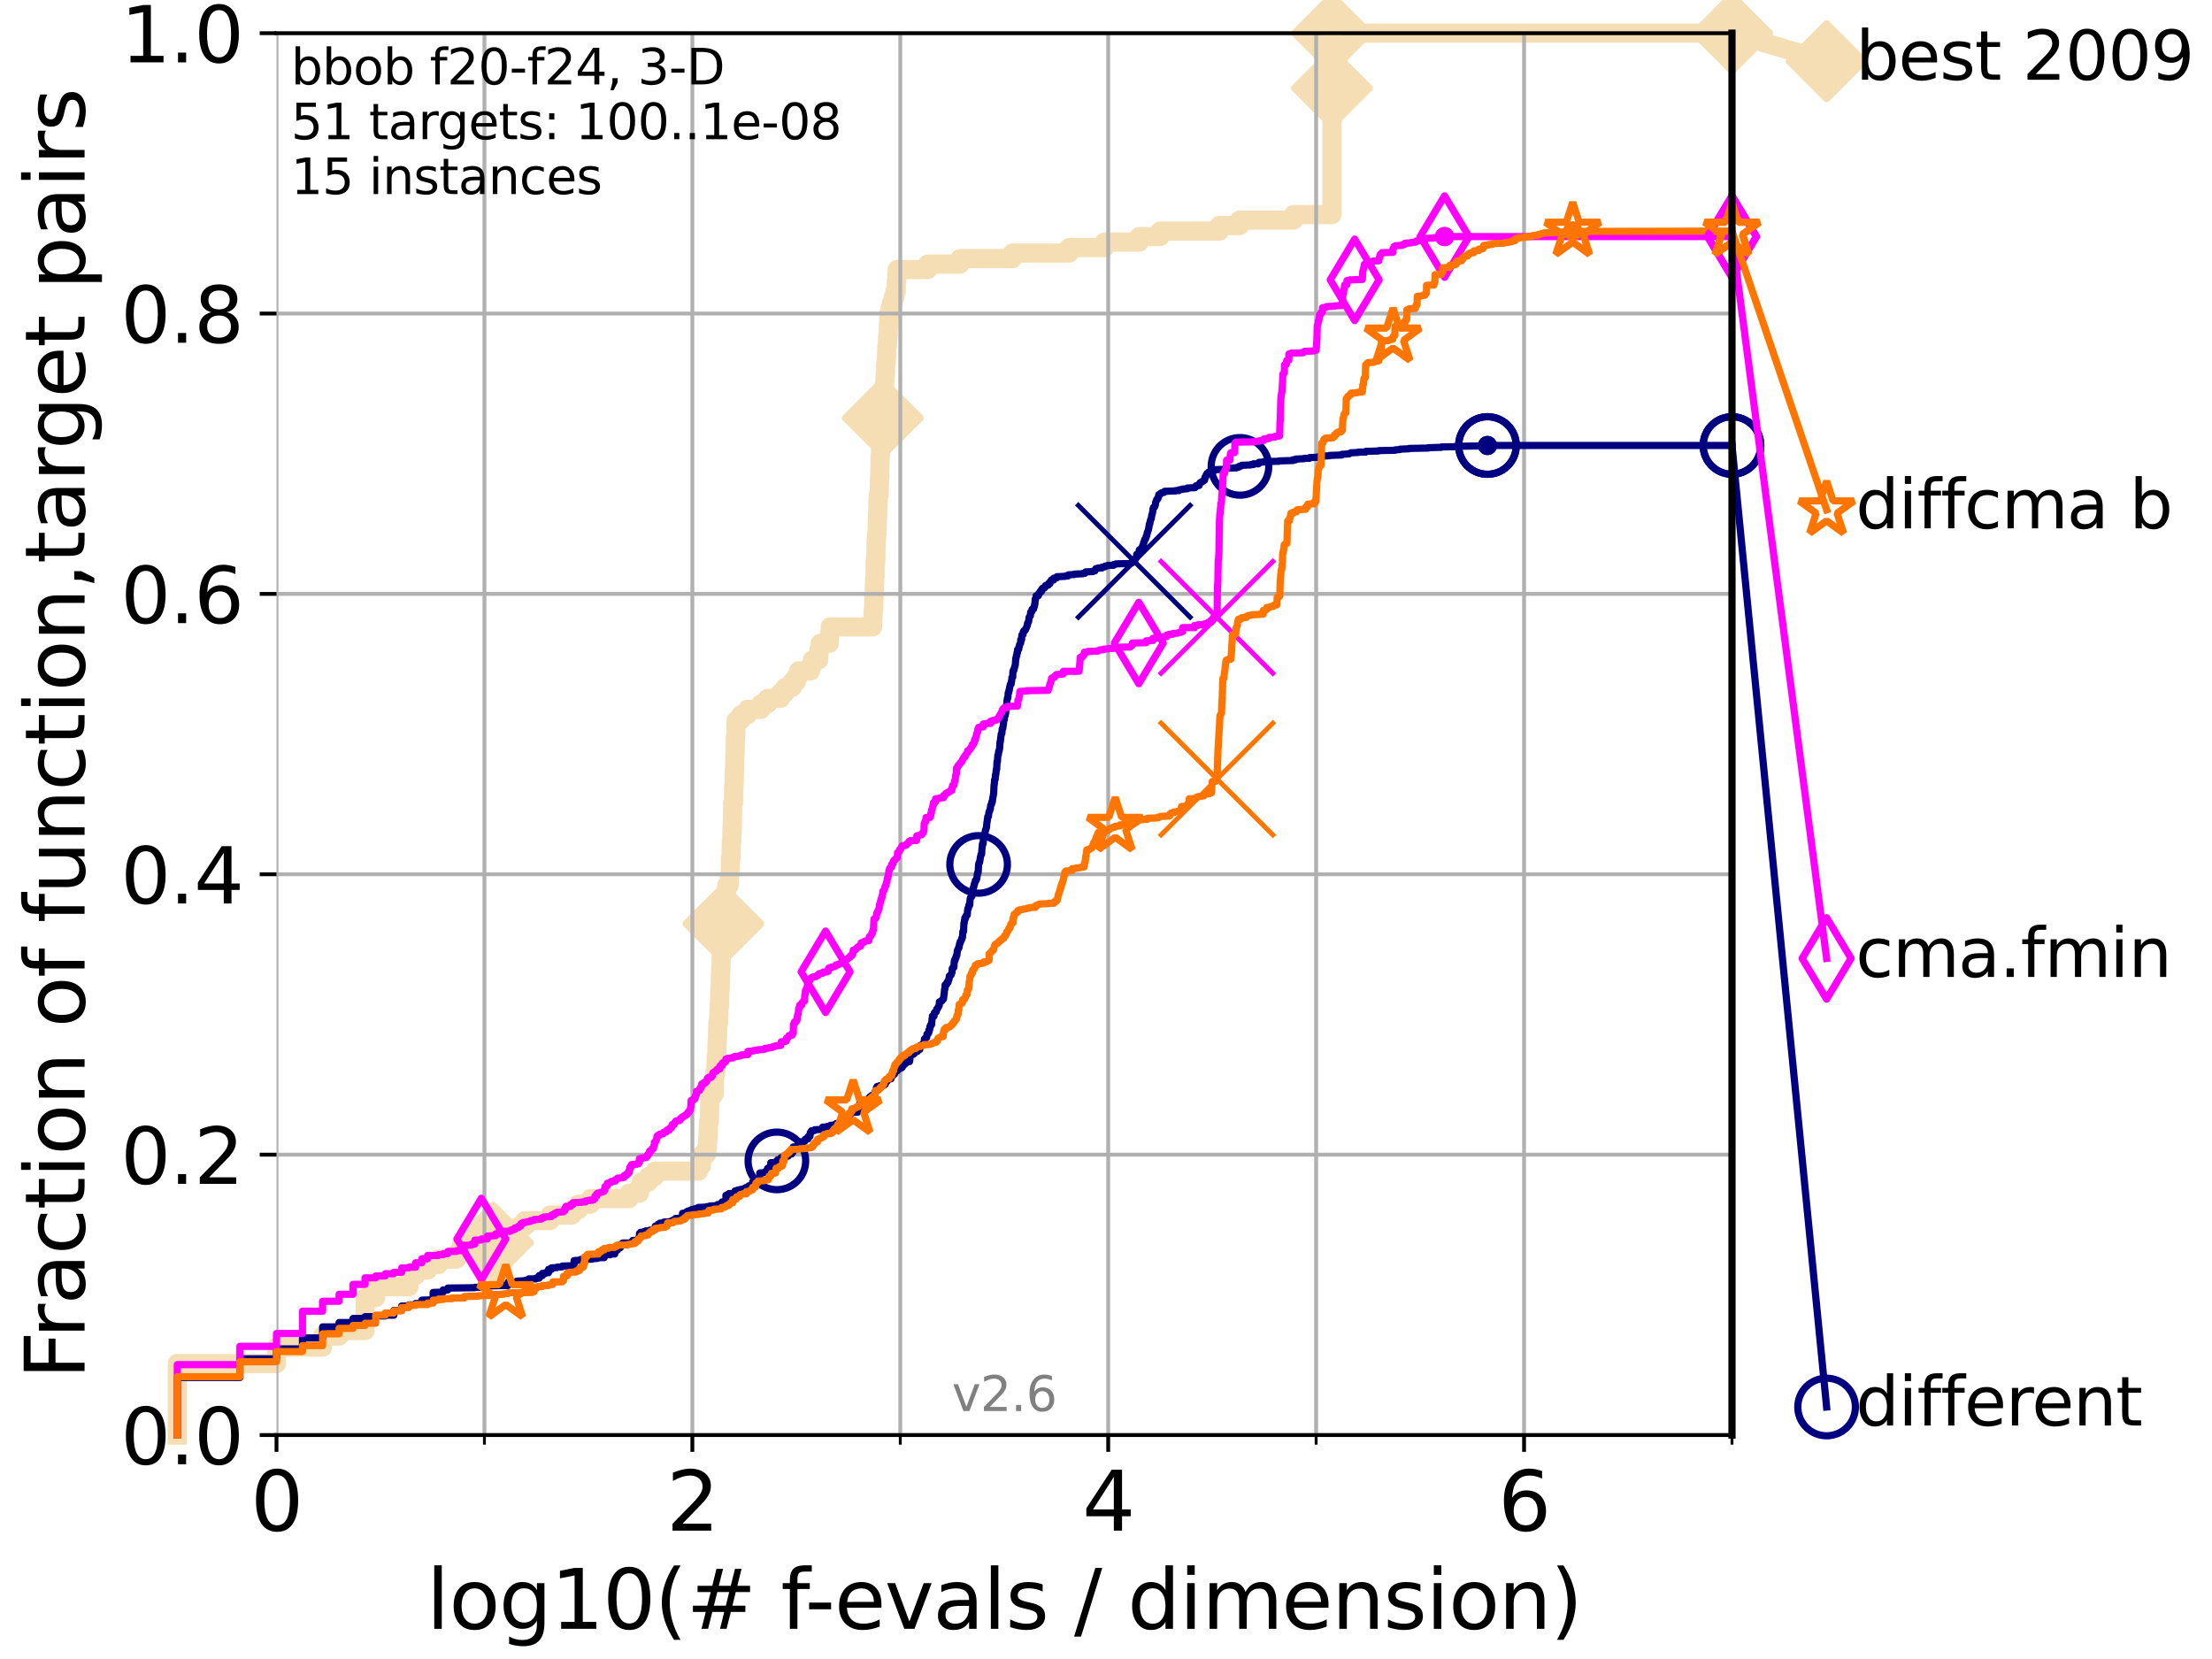 <?xml version="1.0" encoding="utf-8" standalone="no"?>
<!DOCTYPE svg PUBLIC "-//W3C//DTD SVG 1.1//EN"
  "http://www.w3.org/Graphics/SVG/1.1/DTD/svg11.dtd">
<svg height="345.6pt" version="1.1" viewBox="0 0 460.8 345.6" width="460.8pt" xmlns="http://www.w3.org/2000/svg" xmlns:xlink="http://www.w3.org/1999/xlink">
 <defs>
  <style type="text/css">*{stroke-linecap:butt;stroke-linejoin:round;}</style>
 </defs>
 <g id="figure_1">
  <g id="patch_1">
   <path d="M 0 345.6 
L 460.8 345.6 
L 460.8 0 
L 0 0 
z
" style="fill:#ffffff;"/>
  </g>
  <g id="axes_1">
   <g id="patch_2">
    <path d="M 57.6 298.944 
L 360.806 298.944 
L 360.806 6.912 
L 57.6 6.912 
z
" style="fill:#ffffff;"/>
   </g>
   <g id="line2d_1">
    <path d="M 36.933 298.944 
L 36.933 284.056 
L 57.6 284.056 
L 57.6 280.62 
L 67.209 280.62 
L 67.209 278.33 
L 70.639 278.33 
L 70.639 277.185 
L 76.051 277.185 
L 76.051 270.313 
L 78.267 270.313 
L 78.267 268.023 
L 85.184 268.023 
L 85.184 265.733 
L 86.578 265.733 
L 86.578 264.587 
L 89.09 264.587 
L 89.09 263.442 
L 91.306 263.442 
L 91.306 262.297 
L 95.081 262.297 
L 95.081 261.152 
L 95.917 261.152 
L 95.917 260.006 
L 102.708 260.006 
L 102.708 258.861 
L 106.791 258.861 
L 106.791 256.571 
L 108.12 256.571 
L 108.12 255.426 
L 109.361 255.426 
L 109.361 254.28 
L 114.571 254.28 
L 114.571 253.135 
L 119.129 253.135 
L 119.129 251.99 
L 120.507 251.99 
L 120.507 250.845 
L 122.991 250.845 
L 122.991 249.699 
L 131.065 249.699 
L 131.065 248.554 
L 133.211 248.554 
L 133.211 247.409 
L 133.546 247.409 
L 133.546 246.264 
L 135.034 246.264 
L 135.034 245.118 
L 136.414 245.118 
L 136.414 243.973 
L 145.503 243.973 
L 145.503 242.828 
L 146.137 242.828 
L 146.194 240.538 
L 147.13 240.538 
L 147.13 239.392 
L 147.344 239.392 
L 147.45 237.102 
L 147.503 237.102 
L 147.608 233.666 
L 147.764 233.666 
L 147.868 229.085 
L 148.074 229.085 
L 148.074 227.94 
L 148.776 227.94 
L 148.874 224.504 
L 148.923 224.504 
L 148.923 223.359 
L 149.118 223.359 
L 149.214 219.924 
L 149.31 219.924 
L 149.406 216.488 
L 149.453 216.488 
L 149.548 213.052 
L 149.689 213.052 
L 149.783 209.617 
L 149.876 209.617 
L 149.969 206.181 
L 150.015 206.181 
L 150.107 202.745 
L 150.152 202.745 
L 150.244 199.31 
L 150.289 199.31 
L 150.335 197.019 
L 150.425 197.019 
L 150.47 193.583 
L 150.694 193.583 
L 150.783 190.148 
L 151.177 190.148 
L 151.263 186.712 
L 151.306 186.712 
L 151.392 184.422 
L 151.9 184.422 
L 151.983 182.131 
L 152.107 182.131 
L 152.189 178.696 
L 152.312 178.696 
L 152.353 175.26 
L 152.434 175.26 
L 152.515 171.824 
L 152.555 171.824 
L 152.636 167.243 
L 152.796 167.243 
L 152.835 163.808 
L 152.914 163.808 
L 152.993 160.372 
L 153.033 160.372 
L 153.111 156.936 
L 153.15 156.936 
L 153.189 153.501 
L 153.267 153.501 
L 153.344 150.065 
L 154.323 150.065 
L 154.323 148.92 
L 155.701 148.92 
L 155.701 147.774 
L 158.513 147.774 
L 158.513 146.629 
L 159.899 146.629 
L 159.899 145.484 
L 162.563 145.484 
L 162.563 144.339 
L 163.554 144.339 
L 163.554 143.194 
L 165.022 143.194 
L 165.022 142.048 
L 165.874 142.048 
L 165.874 140.903 
L 166.364 140.903 
L 166.364 139.758 
L 168.842 139.758 
L 168.842 138.613 
L 169.245 138.613 
L 169.245 137.467 
L 170.542 137.467 
L 170.651 135.177 
L 170.85 135.177 
L 170.85 134.032 
L 172.746 134.032 
L 172.842 131.741 
L 172.952 131.741 
L 172.952 130.596 
L 181.788 130.596 
L 181.898 127.16 
L 181.991 127.16 
L 182.075 123.725 
L 182.117 123.725 
L 182.209 120.289 
L 182.284 120.289 
L 182.333 116.853 
L 182.441 116.853 
L 182.539 112.273 
L 182.58 112.273 
L 182.58 111.127 
L 182.71 111.127 
L 182.791 107.692 
L 182.831 107.692 
L 182.912 104.256 
L 182.944 104.256 
L 182.944 103.111 
L 183.135 103.111 
L 183.214 99.675 
L 183.262 99.675 
L 183.34 95.094 
L 183.387 95.094 
L 183.488 91.659 
L 183.52 91.659 
L 183.62 88.223 
L 183.797 88.223 
L 183.904 85.932 
L 183.972 85.932 
L 184.056 83.642 
L 184.123 83.642 
L 184.228 80.206 
L 184.303 80.206 
L 184.4 77.916 
L 184.474 77.916 
L 184.51 75.625 
L 184.628 75.625 
L 184.738 72.19 
L 184.839 72.19 
L 184.919 69.899 
L 185.005 69.899 
L 185.091 67.609 
L 185.148 67.609 
L 185.184 65.318 
L 185.445 65.318 
L 185.445 64.173 
L 185.751 64.173 
L 185.751 63.028 
L 186.086 63.028 
L 186.086 61.883 
L 186.408 61.883 
L 186.408 60.738 
L 186.693 60.738 
L 186.738 58.447 
L 186.817 58.447 
L 186.888 56.157 
L 193.261 56.157 
L 193.261 55.011 
L 199.979 55.011 
L 199.979 53.866 
L 210.916 53.866 
L 210.916 52.721 
L 222.727 52.721 
L 222.727 51.576 
L 230.107 51.576 
L 230.107 50.43 
L 237.326 50.43 
L 237.326 49.285 
L 241.665 49.285 
L 241.665 48.14 
L 254.002 48.14 
L 254.002 46.995 
L 258.247 46.995 
L 258.247 45.85 
L 269.483 45.85 
L 269.483 44.704 
L 277.476 44.704 
L 277.477 6.912 
L 360.806 6.912 
L 360.806 6.912 
" style="fill:none;stroke:#f5deb3;stroke-linecap:square;stroke-width:4;"/>
   </g>
   <g id="line2d_2">
    <defs>
     <path d="M -0 7.778 
L 7.778 0 
L 0 -7.778 
L -7.778 -0 
z
" id="m363ba0568f" style="stroke:#f5deb3;stroke-linejoin:miter;stroke-width:1.5;"/>
    </defs>
    <g>
     <use style="fill:#f5deb3;stroke:#f5deb3;stroke-linejoin:miter;stroke-width:1.5;" x="102.708" xlink:href="#m363ba0568f" y="258.861"/>
     <use style="fill:#f5deb3;stroke:#f5deb3;stroke-linejoin:miter;stroke-width:1.5;" x="150.694" xlink:href="#m363ba0568f" y="192.438"/>
     <use style="fill:#f5deb3;stroke:#f5deb3;stroke-linejoin:miter;stroke-width:1.5;" x="183.904" xlink:href="#m363ba0568f" y="87.078"/>
     <use style="fill:#f5deb3;stroke:#f5deb3;stroke-linejoin:miter;stroke-width:1.5;" x="277.476" xlink:href="#m363ba0568f" y="18.364"/>
     <use style="fill:#f5deb3;stroke:#f5deb3;stroke-linejoin:miter;stroke-width:1.5;" x="277.477" xlink:href="#m363ba0568f" y="6.912"/>
     <use style="fill:#f5deb3;stroke:#f5deb3;stroke-linejoin:miter;stroke-width:1.5;" x="360.806" xlink:href="#m363ba0568f" y="6.912"/>
    </g>
   </g>
   <g id="line2d_3">
    <path style="fill:none;stroke:#f5deb3;stroke-linecap:square;stroke-width:4;"/>
    <g/>
   </g>
   <g id="line2d_4">
    <path d="M 360.806 6.912 
L 380.515 12.753 
" style="fill:none;stroke:#f5deb3;stroke-linecap:square;stroke-width:4;"/>
    <g>
     <use style="fill:#f5deb3;stroke:#f5deb3;stroke-linejoin:miter;stroke-width:1.5;" x="360.806" xlink:href="#m363ba0568f" y="6.912"/>
     <use style="fill:#f5deb3;stroke:#f5deb3;stroke-linejoin:miter;stroke-width:1.5;" x="380.515" xlink:href="#m363ba0568f" y="12.753"/>
    </g>
   </g>
   <g id="matplotlib.axis_1">
    <g id="xtick_1">
     <g id="line2d_5">
      <path clip-path="url(#p5c427ebffd)" d="M 57.6 298.944 
L 57.6 6.912 
" style="fill:none;stroke:#b0b0b0;stroke-linecap:square;stroke-width:0.8;"/>
     </g>
     <g id="line2d_6">
      <defs>
       <path d="M 0 0 
L 0 3.5 
" id="m4c75e5c8c2" style="stroke:#000000;stroke-width:0.8;"/>
      </defs>
      <g>
       <use style="stroke:#000000;stroke-width:0.8;" x="57.6" xlink:href="#m4c75e5c8c2" y="298.944"/>
      </g>
     </g>
     <g id="text_1">
      <!-- 0 -->
      <g transform="translate(52.192 318.861)scale(0.17 -0.17)">
       <defs>
        <path d="M 2034 4250 
Q 1547 4250 1301 3770 
Q 1056 3291 1056 2328 
Q 1056 1369 1301 889 
Q 1547 409 2034 409 
Q 2525 409 2770 889 
Q 3016 1369 3016 2328 
Q 3016 3291 2770 3770 
Q 2525 4250 2034 4250 
z
M 2034 4750 
Q 2819 4750 3233 4129 
Q 3647 3509 3647 2328 
Q 3647 1150 3233 529 
Q 2819 -91 2034 -91 
Q 1250 -91 836 529 
Q 422 1150 422 2328 
Q 422 3509 836 4129 
Q 1250 4750 2034 4750 
z
" id="DejaVuSans-30" transform="scale(0.016)"/>
       </defs>
       <use xlink:href="#DejaVuSans-30"/>
      </g>
     </g>
    </g>
    <g id="xtick_2">
     <g id="line2d_7">
      <path clip-path="url(#p5c427ebffd)" d="M 144.23 298.944 
L 144.23 6.912 
" style="fill:none;stroke:#b0b0b0;stroke-linecap:square;stroke-width:0.8;"/>
     </g>
     <g id="line2d_8">
      <g>
       <use style="stroke:#000000;stroke-width:0.8;" x="144.23" xlink:href="#m4c75e5c8c2" y="298.944"/>
      </g>
     </g>
     <g id="text_2">
      <!-- 2 -->
      <g transform="translate(138.822 318.861)scale(0.17 -0.17)">
       <defs>
        <path d="M 1228 531 
L 3431 531 
L 3431 0 
L 469 0 
L 469 531 
Q 828 903 1448 1529 
Q 2069 2156 2228 2338 
Q 2531 2678 2651 2914 
Q 2772 3150 2772 3378 
Q 2772 3750 2511 3984 
Q 2250 4219 1831 4219 
Q 1534 4219 1204 4116 
Q 875 4013 500 3803 
L 500 4441 
Q 881 4594 1212 4672 
Q 1544 4750 1819 4750 
Q 2544 4750 2975 4387 
Q 3406 4025 3406 3419 
Q 3406 3131 3298 2873 
Q 3191 2616 2906 2266 
Q 2828 2175 2409 1742 
Q 1991 1309 1228 531 
z
" id="DejaVuSans-32" transform="scale(0.016)"/>
       </defs>
       <use xlink:href="#DejaVuSans-32"/>
      </g>
     </g>
    </g>
    <g id="xtick_3">
     <g id="line2d_9">
      <path clip-path="url(#p5c427ebffd)" d="M 230.861 298.944 
L 230.861 6.912 
" style="fill:none;stroke:#b0b0b0;stroke-linecap:square;stroke-width:0.8;"/>
     </g>
     <g id="line2d_10">
      <g>
       <use style="stroke:#000000;stroke-width:0.8;" x="230.861" xlink:href="#m4c75e5c8c2" y="298.944"/>
      </g>
     </g>
     <g id="text_3">
      <!-- 4 -->
      <g transform="translate(225.453 318.861)scale(0.17 -0.17)">
       <defs>
        <path d="M 2419 4116 
L 825 1625 
L 2419 1625 
L 2419 4116 
z
M 2253 4666 
L 3047 4666 
L 3047 1625 
L 3713 1625 
L 3713 1100 
L 3047 1100 
L 3047 0 
L 2419 0 
L 2419 1100 
L 313 1100 
L 313 1709 
L 2253 4666 
z
" id="DejaVuSans-34" transform="scale(0.016)"/>
       </defs>
       <use xlink:href="#DejaVuSans-34"/>
      </g>
     </g>
    </g>
    <g id="xtick_4">
     <g id="line2d_11">
      <path clip-path="url(#p5c427ebffd)" d="M 317.491 298.944 
L 317.491 6.912 
" style="fill:none;stroke:#b0b0b0;stroke-linecap:square;stroke-width:0.8;"/>
     </g>
     <g id="line2d_12">
      <g>
       <use style="stroke:#000000;stroke-width:0.8;" x="317.491" xlink:href="#m4c75e5c8c2" y="298.944"/>
      </g>
     </g>
     <g id="text_4">
      <!-- 6 -->
      <g transform="translate(312.083 318.861)scale(0.17 -0.17)">
       <defs>
        <path d="M 2113 2584 
Q 1688 2584 1439 2293 
Q 1191 2003 1191 1497 
Q 1191 994 1439 701 
Q 1688 409 2113 409 
Q 2538 409 2786 701 
Q 3034 994 3034 1497 
Q 3034 2003 2786 2293 
Q 2538 2584 2113 2584 
z
M 3366 4563 
L 3366 3988 
Q 3128 4100 2886 4159 
Q 2644 4219 2406 4219 
Q 1781 4219 1451 3797 
Q 1122 3375 1075 2522 
Q 1259 2794 1537 2939 
Q 1816 3084 2150 3084 
Q 2853 3084 3261 2657 
Q 3669 2231 3669 1497 
Q 3669 778 3244 343 
Q 2819 -91 2113 -91 
Q 1303 -91 875 529 
Q 447 1150 447 2328 
Q 447 3434 972 4092 
Q 1497 4750 2381 4750 
Q 2619 4750 2861 4703 
Q 3103 4656 3366 4563 
z
" id="DejaVuSans-36" transform="scale(0.016)"/>
       </defs>
       <use xlink:href="#DejaVuSans-36"/>
      </g>
     </g>
    </g>
    <g id="xtick_5">
     <g id="line2d_13">
      <path clip-path="url(#p5c427ebffd)" d="M 100.915 298.944 
L 100.915 6.912 
" style="fill:none;stroke:#b0b0b0;stroke-linecap:square;stroke-width:0.8;"/>
     </g>
     <g id="line2d_14">
      <defs>
       <path d="M 0 0 
L 0 2 
" id="m7164a79384" style="stroke:#000000;stroke-width:0.6;"/>
      </defs>
      <g>
       <use style="stroke:#000000;stroke-width:0.6;" x="100.915" xlink:href="#m7164a79384" y="298.944"/>
      </g>
     </g>
    </g>
    <g id="xtick_6">
     <g id="line2d_15">
      <path clip-path="url(#p5c427ebffd)" d="M 187.546 298.944 
L 187.546 6.912 
" style="fill:none;stroke:#b0b0b0;stroke-linecap:square;stroke-width:0.8;"/>
     </g>
     <g id="line2d_16">
      <g>
       <use style="stroke:#000000;stroke-width:0.6;" x="187.546" xlink:href="#m7164a79384" y="298.944"/>
      </g>
     </g>
    </g>
    <g id="xtick_7">
     <g id="line2d_17">
      <path clip-path="url(#p5c427ebffd)" d="M 274.176 298.944 
L 274.176 6.912 
" style="fill:none;stroke:#b0b0b0;stroke-linecap:square;stroke-width:0.8;"/>
     </g>
     <g id="line2d_18">
      <g>
       <use style="stroke:#000000;stroke-width:0.6;" x="274.176" xlink:href="#m7164a79384" y="298.944"/>
      </g>
     </g>
    </g>
    <g id="xtick_8">
     <g id="line2d_19">
      <path clip-path="url(#p5c427ebffd)" d="M 360.806 298.944 
L 360.806 6.912 
" style="fill:none;stroke:#b0b0b0;stroke-linecap:square;stroke-width:0.8;"/>
     </g>
     <g id="line2d_20">
      <g>
       <use style="stroke:#000000;stroke-width:0.6;" x="360.806" xlink:href="#m7164a79384" y="298.944"/>
      </g>
     </g>
    </g>
    <g id="text_5">
     <!-- log10(# f-evals / dimension) -->
     <g transform="translate(88.823 339.314)scale(0.17 -0.17)">
      <defs>
       <path d="M 603 4863 
L 1178 4863 
L 1178 0 
L 603 0 
L 603 4863 
z
" id="DejaVuSans-6c" transform="scale(0.016)"/>
       <path d="M 1959 3097 
Q 1497 3097 1228 2736 
Q 959 2375 959 1747 
Q 959 1119 1226 758 
Q 1494 397 1959 397 
Q 2419 397 2687 759 
Q 2956 1122 2956 1747 
Q 2956 2369 2687 2733 
Q 2419 3097 1959 3097 
z
M 1959 3584 
Q 2709 3584 3137 3096 
Q 3566 2609 3566 1747 
Q 3566 888 3137 398 
Q 2709 -91 1959 -91 
Q 1206 -91 779 398 
Q 353 888 353 1747 
Q 353 2609 779 3096 
Q 1206 3584 1959 3584 
z
" id="DejaVuSans-6f" transform="scale(0.016)"/>
       <path d="M 2906 1791 
Q 2906 2416 2648 2759 
Q 2391 3103 1925 3103 
Q 1463 3103 1205 2759 
Q 947 2416 947 1791 
Q 947 1169 1205 825 
Q 1463 481 1925 481 
Q 2391 481 2648 825 
Q 2906 1169 2906 1791 
z
M 3481 434 
Q 3481 -459 3084 -895 
Q 2688 -1331 1869 -1331 
Q 1566 -1331 1297 -1286 
Q 1028 -1241 775 -1147 
L 775 -588 
Q 1028 -725 1275 -790 
Q 1522 -856 1778 -856 
Q 2344 -856 2625 -561 
Q 2906 -266 2906 331 
L 2906 616 
Q 2728 306 2450 153 
Q 2172 0 1784 0 
Q 1141 0 747 490 
Q 353 981 353 1791 
Q 353 2603 747 3093 
Q 1141 3584 1784 3584 
Q 2172 3584 2450 3431 
Q 2728 3278 2906 2969 
L 2906 3500 
L 3481 3500 
L 3481 434 
z
" id="DejaVuSans-67" transform="scale(0.016)"/>
       <path d="M 794 531 
L 1825 531 
L 1825 4091 
L 703 3866 
L 703 4441 
L 1819 4666 
L 2450 4666 
L 2450 531 
L 3481 531 
L 3481 0 
L 794 0 
L 794 531 
z
" id="DejaVuSans-31" transform="scale(0.016)"/>
       <path d="M 1984 4856 
Q 1566 4138 1362 3434 
Q 1159 2731 1159 2009 
Q 1159 1288 1364 580 
Q 1569 -128 1984 -844 
L 1484 -844 
Q 1016 -109 783 600 
Q 550 1309 550 2009 
Q 550 2706 781 3412 
Q 1013 4119 1484 4856 
L 1984 4856 
z
" id="DejaVuSans-28" transform="scale(0.016)"/>
       <path d="M 3272 2816 
L 2363 2816 
L 2100 1772 
L 3016 1772 
L 3272 2816 
z
M 2803 4594 
L 2478 3297 
L 3391 3297 
L 3719 4594 
L 4219 4594 
L 3897 3297 
L 4872 3297 
L 4872 2816 
L 3775 2816 
L 3519 1772 
L 4513 1772 
L 4513 1294 
L 3397 1294 
L 3072 0 
L 2572 0 
L 2894 1294 
L 1978 1294 
L 1656 0 
L 1153 0 
L 1478 1294 
L 494 1294 
L 494 1772 
L 1594 1772 
L 1856 2816 
L 850 2816 
L 850 3297 
L 1978 3297 
L 2297 4594 
L 2803 4594 
z
" id="DejaVuSans-23" transform="scale(0.016)"/>
       <path id="DejaVuSans-20" transform="scale(0.016)"/>
       <path d="M 2375 4863 
L 2375 4384 
L 1825 4384 
Q 1516 4384 1395 4259 
Q 1275 4134 1275 3809 
L 1275 3500 
L 2222 3500 
L 2222 3053 
L 1275 3053 
L 1275 0 
L 697 0 
L 697 3053 
L 147 3053 
L 147 3500 
L 697 3500 
L 697 3744 
Q 697 4328 969 4595 
Q 1241 4863 1831 4863 
L 2375 4863 
z
" id="DejaVuSans-66" transform="scale(0.016)"/>
       <path d="M 313 2009 
L 1997 2009 
L 1997 1497 
L 313 1497 
L 313 2009 
z
" id="DejaVuSans-2d" transform="scale(0.016)"/>
       <path d="M 3597 1894 
L 3597 1613 
L 953 1613 
Q 991 1019 1311 708 
Q 1631 397 2203 397 
Q 2534 397 2845 478 
Q 3156 559 3463 722 
L 3463 178 
Q 3153 47 2828 -22 
Q 2503 -91 2169 -91 
Q 1331 -91 842 396 
Q 353 884 353 1716 
Q 353 2575 817 3079 
Q 1281 3584 2069 3584 
Q 2775 3584 3186 3129 
Q 3597 2675 3597 1894 
z
M 3022 2063 
Q 3016 2534 2758 2815 
Q 2500 3097 2075 3097 
Q 1594 3097 1305 2825 
Q 1016 2553 972 2059 
L 3022 2063 
z
" id="DejaVuSans-65" transform="scale(0.016)"/>
       <path d="M 191 3500 
L 800 3500 
L 1894 563 
L 2988 3500 
L 3597 3500 
L 2284 0 
L 1503 0 
L 191 3500 
z
" id="DejaVuSans-76" transform="scale(0.016)"/>
       <path d="M 2194 1759 
Q 1497 1759 1228 1600 
Q 959 1441 959 1056 
Q 959 750 1161 570 
Q 1363 391 1709 391 
Q 2188 391 2477 730 
Q 2766 1069 2766 1631 
L 2766 1759 
L 2194 1759 
z
M 3341 1997 
L 3341 0 
L 2766 0 
L 2766 531 
Q 2569 213 2275 61 
Q 1981 -91 1556 -91 
Q 1019 -91 701 211 
Q 384 513 384 1019 
Q 384 1609 779 1909 
Q 1175 2209 1959 2209 
L 2766 2209 
L 2766 2266 
Q 2766 2663 2505 2880 
Q 2244 3097 1772 3097 
Q 1472 3097 1187 3025 
Q 903 2953 641 2809 
L 641 3341 
Q 956 3463 1253 3523 
Q 1550 3584 1831 3584 
Q 2591 3584 2966 3190 
Q 3341 2797 3341 1997 
z
" id="DejaVuSans-61" transform="scale(0.016)"/>
       <path d="M 2834 3397 
L 2834 2853 
Q 2591 2978 2328 3040 
Q 2066 3103 1784 3103 
Q 1356 3103 1142 2972 
Q 928 2841 928 2578 
Q 928 2378 1081 2264 
Q 1234 2150 1697 2047 
L 1894 2003 
Q 2506 1872 2764 1633 
Q 3022 1394 3022 966 
Q 3022 478 2636 193 
Q 2250 -91 1575 -91 
Q 1294 -91 989 -36 
Q 684 19 347 128 
L 347 722 
Q 666 556 975 473 
Q 1284 391 1588 391 
Q 1994 391 2212 530 
Q 2431 669 2431 922 
Q 2431 1156 2273 1281 
Q 2116 1406 1581 1522 
L 1381 1569 
Q 847 1681 609 1914 
Q 372 2147 372 2553 
Q 372 3047 722 3315 
Q 1072 3584 1716 3584 
Q 2034 3584 2315 3537 
Q 2597 3491 2834 3397 
z
" id="DejaVuSans-73" transform="scale(0.016)"/>
       <path d="M 1625 4666 
L 2156 4666 
L 531 -594 
L 0 -594 
L 1625 4666 
z
" id="DejaVuSans-2f" transform="scale(0.016)"/>
       <path d="M 2906 2969 
L 2906 4863 
L 3481 4863 
L 3481 0 
L 2906 0 
L 2906 525 
Q 2725 213 2448 61 
Q 2172 -91 1784 -91 
Q 1150 -91 751 415 
Q 353 922 353 1747 
Q 353 2572 751 3078 
Q 1150 3584 1784 3584 
Q 2172 3584 2448 3432 
Q 2725 3281 2906 2969 
z
M 947 1747 
Q 947 1113 1208 752 
Q 1469 391 1925 391 
Q 2381 391 2643 752 
Q 2906 1113 2906 1747 
Q 2906 2381 2643 2742 
Q 2381 3103 1925 3103 
Q 1469 3103 1208 2742 
Q 947 2381 947 1747 
z
" id="DejaVuSans-64" transform="scale(0.016)"/>
       <path d="M 603 3500 
L 1178 3500 
L 1178 0 
L 603 0 
L 603 3500 
z
M 603 4863 
L 1178 4863 
L 1178 4134 
L 603 4134 
L 603 4863 
z
" id="DejaVuSans-69" transform="scale(0.016)"/>
       <path d="M 3328 2828 
Q 3544 3216 3844 3400 
Q 4144 3584 4550 3584 
Q 5097 3584 5394 3201 
Q 5691 2819 5691 2113 
L 5691 0 
L 5113 0 
L 5113 2094 
Q 5113 2597 4934 2840 
Q 4756 3084 4391 3084 
Q 3944 3084 3684 2787 
Q 3425 2491 3425 1978 
L 3425 0 
L 2847 0 
L 2847 2094 
Q 2847 2600 2669 2842 
Q 2491 3084 2119 3084 
Q 1678 3084 1418 2786 
Q 1159 2488 1159 1978 
L 1159 0 
L 581 0 
L 581 3500 
L 1159 3500 
L 1159 2956 
Q 1356 3278 1631 3431 
Q 1906 3584 2284 3584 
Q 2666 3584 2933 3390 
Q 3200 3197 3328 2828 
z
" id="DejaVuSans-6d" transform="scale(0.016)"/>
       <path d="M 3513 2113 
L 3513 0 
L 2938 0 
L 2938 2094 
Q 2938 2591 2744 2837 
Q 2550 3084 2163 3084 
Q 1697 3084 1428 2787 
Q 1159 2491 1159 1978 
L 1159 0 
L 581 0 
L 581 3500 
L 1159 3500 
L 1159 2956 
Q 1366 3272 1645 3428 
Q 1925 3584 2291 3584 
Q 2894 3584 3203 3211 
Q 3513 2838 3513 2113 
z
" id="DejaVuSans-6e" transform="scale(0.016)"/>
       <path d="M 513 4856 
L 1013 4856 
Q 1481 4119 1714 3412 
Q 1947 2706 1947 2009 
Q 1947 1309 1714 600 
Q 1481 -109 1013 -844 
L 513 -844 
Q 928 -128 1133 580 
Q 1338 1288 1338 2009 
Q 1338 2731 1133 3434 
Q 928 4138 513 4856 
z
" id="DejaVuSans-29" transform="scale(0.016)"/>
      </defs>
      <use xlink:href="#DejaVuSans-6c"/>
      <use x="27.783" xlink:href="#DejaVuSans-6f"/>
      <use x="88.965" xlink:href="#DejaVuSans-67"/>
      <use x="152.441" xlink:href="#DejaVuSans-31"/>
      <use x="216.064" xlink:href="#DejaVuSans-30"/>
      <use x="279.688" xlink:href="#DejaVuSans-28"/>
      <use x="318.701" xlink:href="#DejaVuSans-23"/>
      <use x="402.49" xlink:href="#DejaVuSans-20"/>
      <use x="434.277" xlink:href="#DejaVuSans-66"/>
      <use x="463.982" xlink:href="#DejaVuSans-2d"/>
      <use x="500.066" xlink:href="#DejaVuSans-65"/>
      <use x="561.59" xlink:href="#DejaVuSans-76"/>
      <use x="620.77" xlink:href="#DejaVuSans-61"/>
      <use x="682.049" xlink:href="#DejaVuSans-6c"/>
      <use x="709.832" xlink:href="#DejaVuSans-73"/>
      <use x="761.932" xlink:href="#DejaVuSans-20"/>
      <use x="793.719" xlink:href="#DejaVuSans-2f"/>
      <use x="827.41" xlink:href="#DejaVuSans-20"/>
      <use x="859.197" xlink:href="#DejaVuSans-64"/>
      <use x="922.674" xlink:href="#DejaVuSans-69"/>
      <use x="950.457" xlink:href="#DejaVuSans-6d"/>
      <use x="1047.869" xlink:href="#DejaVuSans-65"/>
      <use x="1109.393" xlink:href="#DejaVuSans-6e"/>
      <use x="1172.771" xlink:href="#DejaVuSans-73"/>
      <use x="1224.871" xlink:href="#DejaVuSans-69"/>
      <use x="1252.654" xlink:href="#DejaVuSans-6f"/>
      <use x="1313.836" xlink:href="#DejaVuSans-6e"/>
      <use x="1377.215" xlink:href="#DejaVuSans-29"/>
     </g>
    </g>
   </g>
   <g id="matplotlib.axis_2">
    <g id="ytick_1">
     <g id="line2d_21">
      <path clip-path="url(#p5c427ebffd)" d="M 57.6 298.944 
L 360.806 298.944 
" style="fill:none;stroke:#b0b0b0;stroke-linecap:square;stroke-width:0.8;"/>
     </g>
     <g id="line2d_22">
      <defs>
       <path d="M 0 0 
L -3.5 0 
" id="m8f6ef152b3" style="stroke:#000000;stroke-width:0.8;"/>
      </defs>
      <g>
       <use style="stroke:#000000;stroke-width:0.8;" x="57.6" xlink:href="#m8f6ef152b3" y="298.944"/>
      </g>
     </g>
     <g id="text_6">
      <!-- 0.0 -->
      <g transform="translate(25.155 305.023)scale(0.16 -0.16)">
       <defs>
        <path d="M 684 794 
L 1344 794 
L 1344 0 
L 684 0 
L 684 794 
z
" id="DejaVuSans-2e" transform="scale(0.016)"/>
       </defs>
       <use xlink:href="#DejaVuSans-30"/>
       <use x="63.623" xlink:href="#DejaVuSans-2e"/>
       <use x="95.41" xlink:href="#DejaVuSans-30"/>
      </g>
     </g>
    </g>
    <g id="ytick_2">
     <g id="line2d_23">
      <path clip-path="url(#p5c427ebffd)" d="M 57.6 240.538 
L 360.806 240.538 
" style="fill:none;stroke:#b0b0b0;stroke-linecap:square;stroke-width:0.8;"/>
     </g>
     <g id="line2d_24">
      <g>
       <use style="stroke:#000000;stroke-width:0.8;" x="57.6" xlink:href="#m8f6ef152b3" y="240.538"/>
      </g>
     </g>
     <g id="text_7">
      <!-- 0.2 -->
      <g transform="translate(25.155 246.616)scale(0.16 -0.16)">
       <use xlink:href="#DejaVuSans-30"/>
       <use x="63.623" xlink:href="#DejaVuSans-2e"/>
       <use x="95.41" xlink:href="#DejaVuSans-32"/>
      </g>
     </g>
    </g>
    <g id="ytick_3">
     <g id="line2d_25">
      <path clip-path="url(#p5c427ebffd)" d="M 57.6 182.131 
L 360.806 182.131 
" style="fill:none;stroke:#b0b0b0;stroke-linecap:square;stroke-width:0.8;"/>
     </g>
     <g id="line2d_26">
      <g>
       <use style="stroke:#000000;stroke-width:0.8;" x="57.6" xlink:href="#m8f6ef152b3" y="182.131"/>
      </g>
     </g>
     <g id="text_8">
      <!-- 0.4 -->
      <g transform="translate(25.155 188.21)scale(0.16 -0.16)">
       <use xlink:href="#DejaVuSans-30"/>
       <use x="63.623" xlink:href="#DejaVuSans-2e"/>
       <use x="95.41" xlink:href="#DejaVuSans-34"/>
      </g>
     </g>
    </g>
    <g id="ytick_4">
     <g id="line2d_27">
      <path clip-path="url(#p5c427ebffd)" d="M 57.6 123.725 
L 360.806 123.725 
" style="fill:none;stroke:#b0b0b0;stroke-linecap:square;stroke-width:0.8;"/>
     </g>
     <g id="line2d_28">
      <g>
       <use style="stroke:#000000;stroke-width:0.8;" x="57.6" xlink:href="#m8f6ef152b3" y="123.725"/>
      </g>
     </g>
     <g id="text_9">
      <!-- 0.6 -->
      <g transform="translate(25.155 129.804)scale(0.16 -0.16)">
       <use xlink:href="#DejaVuSans-30"/>
       <use x="63.623" xlink:href="#DejaVuSans-2e"/>
       <use x="95.41" xlink:href="#DejaVuSans-36"/>
      </g>
     </g>
    </g>
    <g id="ytick_5">
     <g id="line2d_29">
      <path clip-path="url(#p5c427ebffd)" d="M 57.6 65.318 
L 360.806 65.318 
" style="fill:none;stroke:#b0b0b0;stroke-linecap:square;stroke-width:0.8;"/>
     </g>
     <g id="line2d_30">
      <g>
       <use style="stroke:#000000;stroke-width:0.8;" x="57.6" xlink:href="#m8f6ef152b3" y="65.318"/>
      </g>
     </g>
     <g id="text_10">
      <!-- 0.8 -->
      <g transform="translate(25.155 71.397)scale(0.16 -0.16)">
       <defs>
        <path d="M 2034 2216 
Q 1584 2216 1326 1975 
Q 1069 1734 1069 1313 
Q 1069 891 1326 650 
Q 1584 409 2034 409 
Q 2484 409 2743 651 
Q 3003 894 3003 1313 
Q 3003 1734 2745 1975 
Q 2488 2216 2034 2216 
z
M 1403 2484 
Q 997 2584 770 2862 
Q 544 3141 544 3541 
Q 544 4100 942 4425 
Q 1341 4750 2034 4750 
Q 2731 4750 3128 4425 
Q 3525 4100 3525 3541 
Q 3525 3141 3298 2862 
Q 3072 2584 2669 2484 
Q 3125 2378 3379 2068 
Q 3634 1759 3634 1313 
Q 3634 634 3220 271 
Q 2806 -91 2034 -91 
Q 1263 -91 848 271 
Q 434 634 434 1313 
Q 434 1759 690 2068 
Q 947 2378 1403 2484 
z
M 1172 3481 
Q 1172 3119 1398 2916 
Q 1625 2713 2034 2713 
Q 2441 2713 2670 2916 
Q 2900 3119 2900 3481 
Q 2900 3844 2670 4047 
Q 2441 4250 2034 4250 
Q 1625 4250 1398 4047 
Q 1172 3844 1172 3481 
z
" id="DejaVuSans-38" transform="scale(0.016)"/>
       </defs>
       <use xlink:href="#DejaVuSans-30"/>
       <use x="63.623" xlink:href="#DejaVuSans-2e"/>
       <use x="95.41" xlink:href="#DejaVuSans-38"/>
      </g>
     </g>
    </g>
    <g id="ytick_6">
     <g id="line2d_31">
      <path clip-path="url(#p5c427ebffd)" d="M 57.6 6.912 
L 360.806 6.912 
" style="fill:none;stroke:#b0b0b0;stroke-linecap:square;stroke-width:0.8;"/>
     </g>
     <g id="line2d_32">
      <g>
       <use style="stroke:#000000;stroke-width:0.8;" x="57.6" xlink:href="#m8f6ef152b3" y="6.912"/>
      </g>
     </g>
     <g id="text_11">
      <!-- 1.0 -->
      <g transform="translate(25.155 12.991)scale(0.16 -0.16)">
       <use xlink:href="#DejaVuSans-31"/>
       <use x="63.623" xlink:href="#DejaVuSans-2e"/>
       <use x="95.41" xlink:href="#DejaVuSans-30"/>
      </g>
     </g>
    </g>
    <g id="text_12">
     <!-- Fraction of function,target pairs -->
     <g transform="translate(17.62 287.313)rotate(-90)scale(0.17 -0.17)">
      <defs>
       <path d="M 628 4666 
L 3309 4666 
L 3309 4134 
L 1259 4134 
L 1259 2759 
L 3109 2759 
L 3109 2228 
L 1259 2228 
L 1259 0 
L 628 0 
L 628 4666 
z
" id="DejaVuSans-46" transform="scale(0.016)"/>
       <path d="M 2631 2963 
Q 2534 3019 2420 3045 
Q 2306 3072 2169 3072 
Q 1681 3072 1420 2755 
Q 1159 2438 1159 1844 
L 1159 0 
L 581 0 
L 581 3500 
L 1159 3500 
L 1159 2956 
Q 1341 3275 1631 3429 
Q 1922 3584 2338 3584 
Q 2397 3584 2469 3576 
Q 2541 3569 2628 3553 
L 2631 2963 
z
" id="DejaVuSans-72" transform="scale(0.016)"/>
       <path d="M 3122 3366 
L 3122 2828 
Q 2878 2963 2633 3030 
Q 2388 3097 2138 3097 
Q 1578 3097 1268 2742 
Q 959 2388 959 1747 
Q 959 1106 1268 751 
Q 1578 397 2138 397 
Q 2388 397 2633 464 
Q 2878 531 3122 666 
L 3122 134 
Q 2881 22 2623 -34 
Q 2366 -91 2075 -91 
Q 1284 -91 818 406 
Q 353 903 353 1747 
Q 353 2603 823 3093 
Q 1294 3584 2113 3584 
Q 2378 3584 2631 3529 
Q 2884 3475 3122 3366 
z
" id="DejaVuSans-63" transform="scale(0.016)"/>
       <path d="M 1172 4494 
L 1172 3500 
L 2356 3500 
L 2356 3053 
L 1172 3053 
L 1172 1153 
Q 1172 725 1289 603 
Q 1406 481 1766 481 
L 2356 481 
L 2356 0 
L 1766 0 
Q 1100 0 847 248 
Q 594 497 594 1153 
L 594 3053 
L 172 3053 
L 172 3500 
L 594 3500 
L 594 4494 
L 1172 4494 
z
" id="DejaVuSans-74" transform="scale(0.016)"/>
       <path d="M 544 1381 
L 544 3500 
L 1119 3500 
L 1119 1403 
Q 1119 906 1312 657 
Q 1506 409 1894 409 
Q 2359 409 2629 706 
Q 2900 1003 2900 1516 
L 2900 3500 
L 3475 3500 
L 3475 0 
L 2900 0 
L 2900 538 
Q 2691 219 2414 64 
Q 2138 -91 1772 -91 
Q 1169 -91 856 284 
Q 544 659 544 1381 
z
M 1991 3584 
L 1991 3584 
z
" id="DejaVuSans-75" transform="scale(0.016)"/>
       <path d="M 750 794 
L 1409 794 
L 1409 256 
L 897 -744 
L 494 -744 
L 750 256 
L 750 794 
z
" id="DejaVuSans-2c" transform="scale(0.016)"/>
       <path d="M 1159 525 
L 1159 -1331 
L 581 -1331 
L 581 3500 
L 1159 3500 
L 1159 2969 
Q 1341 3281 1617 3432 
Q 1894 3584 2278 3584 
Q 2916 3584 3314 3078 
Q 3713 2572 3713 1747 
Q 3713 922 3314 415 
Q 2916 -91 2278 -91 
Q 1894 -91 1617 61 
Q 1341 213 1159 525 
z
M 3116 1747 
Q 3116 2381 2855 2742 
Q 2594 3103 2138 3103 
Q 1681 3103 1420 2742 
Q 1159 2381 1159 1747 
Q 1159 1113 1420 752 
Q 1681 391 2138 391 
Q 2594 391 2855 752 
Q 3116 1113 3116 1747 
z
" id="DejaVuSans-70" transform="scale(0.016)"/>
      </defs>
      <use xlink:href="#DejaVuSans-46"/>
      <use x="50.27" xlink:href="#DejaVuSans-72"/>
      <use x="91.383" xlink:href="#DejaVuSans-61"/>
      <use x="152.662" xlink:href="#DejaVuSans-63"/>
      <use x="207.643" xlink:href="#DejaVuSans-74"/>
      <use x="246.852" xlink:href="#DejaVuSans-69"/>
      <use x="274.635" xlink:href="#DejaVuSans-6f"/>
      <use x="335.816" xlink:href="#DejaVuSans-6e"/>
      <use x="399.195" xlink:href="#DejaVuSans-20"/>
      <use x="430.982" xlink:href="#DejaVuSans-6f"/>
      <use x="492.164" xlink:href="#DejaVuSans-66"/>
      <use x="527.369" xlink:href="#DejaVuSans-20"/>
      <use x="559.156" xlink:href="#DejaVuSans-66"/>
      <use x="594.361" xlink:href="#DejaVuSans-75"/>
      <use x="657.74" xlink:href="#DejaVuSans-6e"/>
      <use x="721.119" xlink:href="#DejaVuSans-63"/>
      <use x="776.1" xlink:href="#DejaVuSans-74"/>
      <use x="815.309" xlink:href="#DejaVuSans-69"/>
      <use x="843.092" xlink:href="#DejaVuSans-6f"/>
      <use x="904.273" xlink:href="#DejaVuSans-6e"/>
      <use x="967.652" xlink:href="#DejaVuSans-2c"/>
      <use x="999.439" xlink:href="#DejaVuSans-74"/>
      <use x="1038.648" xlink:href="#DejaVuSans-61"/>
      <use x="1099.928" xlink:href="#DejaVuSans-72"/>
      <use x="1139.291" xlink:href="#DejaVuSans-67"/>
      <use x="1202.768" xlink:href="#DejaVuSans-65"/>
      <use x="1264.291" xlink:href="#DejaVuSans-74"/>
      <use x="1303.5" xlink:href="#DejaVuSans-20"/>
      <use x="1335.287" xlink:href="#DejaVuSans-70"/>
      <use x="1398.764" xlink:href="#DejaVuSans-61"/>
      <use x="1460.043" xlink:href="#DejaVuSans-69"/>
      <use x="1487.826" xlink:href="#DejaVuSans-72"/>
      <use x="1528.939" xlink:href="#DejaVuSans-73"/>
     </g>
    </g>
   </g>
   <g id="line2d_33">
    <defs>
     <path d="M 0 1.5 
C 0.398 1.5 0.779 1.342 1.061 1.061 
C 1.342 0.779 1.5 0.398 1.5 0 
C 1.5 -0.398 1.342 -0.779 1.061 -1.061 
C 0.779 -1.342 0.398 -1.5 0 -1.5 
C -0.398 -1.5 -0.779 -1.342 -1.061 -1.061 
C -1.342 -0.779 -1.5 -0.398 -1.5 0 
C -1.5 0.398 -1.342 0.779 -1.061 1.061 
C -0.779 1.342 -0.398 1.5 0 1.5 
z
" id="m3ce150695c" style="stroke:#f5deb3;"/>
    </defs>
    <g>
     <use style="fill:#f5deb3;stroke:#f5deb3;" x="277.477" xlink:href="#m3ce150695c" y="6.912"/>
     <use style="fill:#f5deb3;stroke:#f5deb3;" x="277.477" xlink:href="#m3ce150695c" y="6.912"/>
    </g>
   </g>
   <g id="line2d_34">
    <defs>
     <path d="M 0 1.5 
C 0.398 1.5 0.779 1.342 1.061 1.061 
C 1.342 0.779 1.5 0.398 1.5 0 
C 1.5 -0.398 1.342 -0.779 1.061 -1.061 
C 0.779 -1.342 0.398 -1.5 0 -1.5 
C -0.398 -1.5 -0.779 -1.342 -1.061 -1.061 
C -1.342 -0.779 -1.5 -0.398 -1.5 0 
C -1.5 0.398 -1.342 0.779 -1.061 1.061 
C -0.779 1.342 -0.398 1.5 0 1.5 
z
" id="m3a2b58cf24" style="stroke:#000080;"/>
    </defs>
    <g>
     <use style="fill:#000080;stroke:#000080;" x="309.865" xlink:href="#m3a2b58cf24" y="92.804"/>
     <use style="fill:#000080;stroke:#000080;" x="309.865" xlink:href="#m3a2b58cf24" y="92.804"/>
    </g>
   </g>
   <g id="line2d_35">
    <path d="M 36.933 298.944 
L 36.933 286.957 
L 49.973 286.957 
L 49.973 283.064 
L 57.6 283.064 
L 57.6 281.002 
L 63.012 281.002 
L 63.012 278.712 
L 67.209 278.712 
L 67.209 276.421 
L 70.639 276.421 
L 70.639 275.505 
L 73.539 275.505 
L 73.539 274.665 
L 76.051 274.665 
L 76.051 274.284 
L 78.267 274.284 
L 78.267 274.131 
L 80.249 274.131 
L 80.249 273.978 
L 82.042 273.978 
L 82.042 272.986 
L 83.678 272.986 
L 83.678 272.069 
L 85.184 272.069 
L 85.184 271.84 
L 86.578 271.84 
L 86.578 271.535 
L 87.876 271.535 
L 87.876 270.848 
L 90.231 270.772 
L 90.231 269.245 
L 92.323 269.168 
L 92.323 268.71 
L 93.288 268.71 
L 93.288 268.328 
L 98.933 268.252 
L 98.933 268.176 
L 101.532 268.176 
L 101.532 267.87 
L 105.851 267.794 
L 105.851 267.107 
L 107.687 267.107 
L 107.687 266.878 
L 109.361 266.801 
L 109.361 266.725 
L 110.145 266.725 
L 110.145 266.42 
L 111.621 266.42 
L 111.621 266.267 
L 112.318 266.267 
L 112.318 265.733 
L 112.989 265.733 
L 112.989 265.274 
L 113.638 265.274 
L 113.638 265.122 
L 114.265 265.122 
L 114.265 264.435 
L 114.872 264.435 
L 114.872 264.129 
L 116.03 264.053 
L 116.03 263.977 
L 117.121 263.9 
L 117.121 263.747 
L 119.129 263.671 
L 119.129 263.595 
L 119.6 263.595 
L 119.6 262.602 
L 120.944 262.526 
L 120.944 262.373 
L 123.375 262.297 
L 123.375 262.22 
L 124.482 262.144 
L 124.482 261.991 
L 125.863 261.991 
L 125.863 261.381 
L 127.15 261.381 
L 127.15 261.228 
L 128.06 261.228 
L 128.06 260.617 
L 128.354 260.617 
L 128.354 260.388 
L 128.643 260.388 
L 128.643 259.93 
L 129.209 259.93 
L 129.209 259.243 
L 129.759 259.167 
L 129.759 258.938 
L 131.808 258.938 
L 131.808 258.403 
L 132.755 258.403 
L 132.755 258.25 
L 132.984 258.25 
L 132.984 257.945 
L 133.211 257.945 
L 133.211 256.952 
L 133.435 256.952 
L 133.435 256.723 
L 134.091 256.723 
L 134.091 256.571 
L 134.516 256.571 
L 134.516 256.418 
L 135.339 256.418 
L 135.339 256.265 
L 136.127 256.265 
L 136.127 256.113 
L 136.509 256.113 
L 136.509 255.426 
L 136.883 255.349 
L 136.883 255.273 
L 137.067 255.273 
L 137.067 255.044 
L 137.431 255.044 
L 137.431 254.815 
L 138.31 254.738 
L 138.31 254.586 
L 139.637 254.509 
L 139.637 254.433 
L 140.111 254.357 
L 140.111 254.204 
L 140.725 254.128 
L 140.725 253.822 
L 142.179 253.746 
L 142.179 252.753 
L 143 252.677 
L 143 252.448 
L 143.265 252.448 
L 143.265 252.295 
L 143.786 252.219 
L 143.786 252.143 
L 144.041 252.066 
L 144.041 251.99 
L 144.664 251.913 
L 144.664 251.837 
L 145.148 251.761 
L 145.148 251.684 
L 145.503 251.684 
L 145.503 251.532 
L 147.184 251.455 
L 147.184 251.379 
L 147.92 251.303 
L 147.92 251.226 
L 149.501 251.15 
L 149.501 250.921 
L 150.152 250.845 
L 150.152 250.768 
L 150.425 250.692 
L 150.425 250.387 
L 151.22 250.387 
L 151.22 249.012 
L 151.648 248.936 
L 151.648 248.783 
L 151.9 248.707 
L 151.9 248.631 
L 153.033 248.631 
L 153.111 248.096 
L 153.575 248.02 
L 153.575 247.943 
L 154.175 247.867 
L 154.175 247.791 
L 154.9 247.714 
L 154.9 247.638 
L 155.322 247.638 
L 155.322 247.409 
L 155.871 247.333 
L 155.871 247.256 
L 156.005 247.256 
L 156.005 247.027 
L 156.534 247.027 
L 156.534 246.875 
L 156.729 246.875 
L 156.793 246.187 
L 157.175 246.111 
L 157.175 246.035 
L 157.611 245.958 
L 157.611 245.806 
L 157.917 245.806 
L 157.977 245.5 
L 158.277 245.5 
L 158.277 244.355 
L 159.261 244.279 
L 159.261 244.202 
L 159.541 244.202 
L 159.541 243.973 
L 159.817 243.973 
L 159.926 243.362 
L 160.516 243.286 
L 160.568 242.217 
L 161.492 242.141 
L 161.492 242.065 
L 161.84 242.065 
L 161.938 241.759 
L 161.987 241.759 
L 161.987 241.606 
L 162.563 241.53 
L 162.611 241.377 
L 162.705 241.377 
L 162.705 241.148 
L 163.622 241.072 
L 163.622 240.919 
L 164.194 240.843 
L 164.281 240.538 
L 164.453 240.461 
L 164.453 240.385 
L 164.918 240.385 
L 164.918 240.156 
L 165.043 240.156 
L 165.043 240.003 
L 165.208 240.003 
L 165.249 238.934 
L 166.209 238.858 
L 166.248 238.4 
L 166.48 238.324 
L 166.48 238.171 
L 166.633 238.171 
L 166.633 237.865 
L 167.49 237.865 
L 167.49 237.713 
L 167.671 237.713 
L 167.743 237.331 
L 168.309 237.255 
L 168.309 236.797 
L 168.723 236.72 
L 168.791 235.957 
L 169.028 235.88 
L 169.028 235.575 
L 169.72 235.499 
L 169.72 235.346 
L 171.331 235.27 
L 171.36 234.811 
L 172.314 234.735 
L 172.314 234.659 
L 172.979 234.582 
L 172.979 234.43 
L 173.933 234.353 
L 173.933 234.201 
L 174.19 234.201 
L 174.19 234.048 
L 174.793 233.972 
L 174.793 233.895 
L 175.16 233.819 
L 175.16 233.743 
L 175.567 233.666 
L 175.638 233.514 
L 176.174 233.437 
L 176.174 232.674 
L 176.379 232.674 
L 176.379 232.521 
L 176.65 232.445 
L 176.65 232.368 
L 176.96 232.368 
L 176.96 232.216 
L 177.114 232.216 
L 177.114 231.834 
L 177.737 231.758 
L 177.737 231.681 
L 178.684 231.681 
L 178.684 231.452 
L 178.864 231.452 
L 178.904 230.918 
L 179.022 230.841 
L 179.101 229.925 
L 179.219 229.925 
L 179.219 229.772 
L 179.871 229.696 
L 179.871 229.62 
L 180.04 229.62 
L 180.04 229.467 
L 180.465 229.391 
L 180.465 229.085 
L 180.773 229.085 
L 180.773 228.933 
L 181.217 228.856 
L 181.217 228.475 
L 181.634 228.475 
L 181.651 228.169 
L 182.209 228.169 
L 182.292 227.406 
L 182.49 227.329 
L 182.588 226.566 
L 182.67 226.566 
L 182.718 226.337 
L 183.198 226.337 
L 183.198 226.184 
L 183.835 226.108 
L 183.835 226.031 
L 184.183 226.031 
L 184.183 225.879 
L 184.407 225.879 
L 184.407 225.497 
L 184.569 225.497 
L 184.569 225.268 
L 184.788 225.268 
L 184.89 224.886 
L 185.318 224.81 
L 185.318 224.734 
L 185.612 224.734 
L 185.654 224.199 
L 185.97 224.123 
L 186.025 223.894 
L 186.16 223.817 
L 186.16 223.741 
L 186.348 223.741 
L 186.442 223.207 
L 186.666 223.13 
L 186.666 223.054 
L 186.94 223.054 
L 186.953 222.672 
L 187.502 222.596 
L 187.502 222.519 
L 187.863 222.443 
L 187.863 222.29 
L 187.986 222.29 
L 187.986 222.061 
L 188.108 222.061 
L 188.132 221.756 
L 188.422 221.756 
L 188.493 221.451 
L 188.754 221.451 
L 188.754 221.298 
L 189.092 221.221 
L 189.092 221.145 
L 189.481 221.145 
L 189.582 220.229 
L 189.605 220.229 
L 189.661 219.695 
L 190.311 219.618 
L 190.311 219.542 
L 190.494 219.465 
L 190.515 219.16 
L 190.611 219.16 
L 190.611 219.007 
L 191.147 219.007 
L 191.147 218.702 
L 191.597 218.626 
L 191.708 217.786 
L 192.086 217.709 
L 192.145 217.557 
L 192.399 217.557 
L 192.486 217.022 
L 192.534 217.022 
L 192.582 216.412 
L 192.839 216.335 
L 192.896 216.106 
L 193.046 216.106 
L 193.112 215.419 
L 193.325 215.419 
L 193.325 215.19 
L 193.491 215.114 
L 193.5 214.579 
L 193.654 214.579 
L 193.727 213.816 
L 193.862 213.816 
L 193.862 213.51 
L 194.076 213.434 
L 194.164 212.212 
L 194.235 212.136 
L 194.235 211.678 
L 194.574 211.678 
L 194.652 210.991 
L 194.797 210.914 
L 194.797 210.838 
L 195.043 210.762 
L 195.127 210.227 
L 195.294 210.151 
L 195.402 209.846 
L 195.517 209.769 
L 195.582 209.464 
L 195.664 209.464 
L 195.697 208.7 
L 196.067 208.624 
L 196.147 208.471 
L 196.249 208.471 
L 196.249 208.319 
L 196.391 208.242 
L 196.391 208.166 
L 196.555 208.09 
L 196.64 207.25 
L 196.671 207.25 
L 196.771 206.105 
L 196.855 206.028 
L 196.878 205.188 
L 197.189 205.112 
L 197.264 204.654 
L 197.487 204.654 
L 197.59 204.119 
L 197.693 204.043 
L 197.773 203.28 
L 198.033 203.203 
L 198.141 203.051 
L 198.155 203.051 
L 198.262 202.669 
L 198.304 202.669 
L 198.368 201.753 
L 198.466 201.676 
L 198.466 201.6 
L 198.717 201.524 
L 198.787 200.226 
L 198.883 200.226 
L 198.883 199.92 
L 199.006 199.92 
L 199.06 199.539 
L 199.142 199.539 
L 199.25 199.004 
L 199.331 199.004 
L 199.437 198.012 
L 199.471 198.012 
L 199.524 197.783 
L 199.623 197.706 
L 199.696 197.401 
L 199.787 197.401 
L 199.866 196.714 
L 199.957 196.637 
L 200.021 196.179 
L 200.182 196.103 
L 200.272 195.721 
L 200.335 195.721 
L 200.361 195.416 
L 200.494 195.339 
L 200.582 194.042 
L 200.725 194.042 
L 200.794 192.362 
L 200.843 192.362 
L 200.917 191.675 
L 200.991 191.675 
L 200.997 191.217 
L 201.168 191.217 
L 201.217 190.835 
L 201.295 190.835 
L 201.356 190.606 
L 201.5 190.606 
L 201.601 189.308 
L 201.731 189.232 
L 201.837 188.544 
L 202.012 188.544 
L 202.093 187.247 
L 202.128 187.247 
L 202.186 186.941 
L 202.301 186.865 
L 202.403 186.712 
L 202.466 186.712 
L 202.551 185.872 
L 202.68 185.872 
L 202.787 184.803 
L 202.864 184.727 
L 202.975 184.116 
L 203.03 184.116 
L 203.14 183.658 
L 203.162 183.658 
L 203.178 183.429 
L 203.336 183.429 
L 203.423 183.124 
L 203.487 183.047 
L 203.589 182.131 
L 203.648 182.055 
L 203.653 181.826 
L 203.77 181.749 
L 203.865 180.07 
L 203.923 179.993 
L 203.965 179.688 
L 204.048 179.688 
L 204.158 179.077 
L 204.163 179.077 
L 204.246 178.466 
L 204.292 178.39 
L 204.354 178.008 
L 204.487 177.932 
L 204.578 176.558 
L 204.614 176.481 
L 204.659 175.794 
L 204.79 175.794 
L 204.88 174.725 
L 204.945 174.725 
L 205.004 174.344 
L 205.138 174.267 
L 205.246 173.122 
L 205.251 173.122 
L 205.334 172.817 
L 205.373 172.817 
L 205.479 172.435 
L 205.489 172.435 
L 205.6 171.29 
L 205.638 171.213 
L 205.724 170.45 
L 205.758 170.45 
L 205.758 170.145 
L 205.909 170.068 
L 206.004 169.228 
L 206.032 169.228 
L 206.093 168.999 
L 206.181 168.923 
L 206.242 168.541 
L 206.293 168.541 
L 206.376 167.778 
L 206.468 167.701 
L 206.5 167.472 
L 206.582 167.472 
L 206.628 167.014 
L 206.723 167.014 
L 206.827 166.098 
L 206.867 166.022 
L 206.97 165.411 
L 206.988 165.411 
L 207.082 163.502 
L 207.126 163.426 
L 207.192 162.433 
L 207.311 162.357 
L 207.381 161.364 
L 207.442 161.364 
L 207.551 160.296 
L 207.628 160.219 
L 207.702 158.616 
L 207.787 158.616 
L 207.868 157.318 
L 207.97 157.242 
L 208.051 156.478 
L 208.126 156.478 
L 208.218 155.944 
L 208.239 155.944 
L 208.331 154.493 
L 208.389 154.493 
L 208.492 153.501 
L 208.521 153.424 
L 208.57 152.89 
L 208.705 152.813 
L 208.778 151.821 
L 208.9 151.745 
L 209 150.981 
L 209.036 150.905 
L 209.096 149.989 
L 209.219 149.912 
L 209.283 149.072 
L 209.393 149.072 
L 209.483 148.538 
L 209.514 148.538 
L 209.623 147.011 
L 209.697 147.011 
L 209.793 145.789 
L 209.828 145.713 
L 209.862 145.408 
L 209.954 145.408 
L 210.03 144.339 
L 210.113 144.339 
L 210.173 143.804 
L 210.252 143.804 
L 210.361 142.965 
L 210.406 142.888 
L 210.498 142.506 
L 210.639 142.506 
L 210.712 141.819 
L 210.752 141.819 
L 210.803 141.132 
L 210.966 141.056 
L 211.006 139.911 
L 211.092 139.834 
L 211.092 139.605 
L 211.228 139.605 
L 211.338 138.994 
L 211.366 138.994 
L 211.469 138.613 
L 211.5 138.536 
L 211.609 137.086 
L 211.678 137.086 
L 211.741 136.551 
L 211.814 136.551 
L 211.872 135.941 
L 211.968 135.941 
L 211.982 135.33 
L 212.223 135.253 
L 212.271 134.719 
L 212.348 134.719 
L 212.398 134.261 
L 212.508 134.185 
L 212.601 133.955 
L 212.621 133.955 
L 212.634 133.268 
L 212.815 133.268 
L 212.871 132.276 
L 213.111 132.199 
L 213.175 131.589 
L 213.357 131.512 
L 213.357 131.36 
L 213.512 131.36 
L 213.512 131.207 
L 213.654 131.131 
L 213.763 130.825 
L 213.837 130.749 
L 213.946 130.367 
L 214.01 130.291 
L 214.053 129.833 
L 214.133 129.833 
L 214.209 129.527 
L 214.288 129.451 
L 214.375 128.611 
L 214.438 128.611 
L 214.549 128.306 
L 214.645 128.306 
L 214.701 127.542 
L 214.916 127.466 
L 215 126.931 
L 215.318 126.855 
L 215.387 126.397 
L 215.475 126.397 
L 215.538 125.863 
L 215.594 125.863 
L 215.651 124.794 
L 215.729 124.794 
L 215.796 124.488 
L 215.852 124.488 
L 215.866 124.107 
L 216.301 124.107 
L 216.369 123.648 
L 216.539 123.648 
L 216.571 123.419 
L 216.696 123.419 
L 216.702 123.19 
L 216.971 123.19 
L 217.018 122.732 
L 217.245 122.656 
L 217.245 122.503 
L 217.601 122.503 
L 217.614 122.274 
L 217.805 122.198 
L 217.805 121.969 
L 218.376 121.892 
L 218.384 121.587 
L 218.71 121.587 
L 218.807 121.129 
L 219.02 121.053 
L 219.02 120.824 
L 219.499 120.824 
L 219.536 120.442 
L 220.146 120.365 
L 220.171 120.136 
L 221.93 120.06 
L 221.93 119.984 
L 222.472 119.984 
L 222.558 119.755 
L 223.783 119.678 
L 223.783 119.602 
L 225.553 119.526 
L 225.553 119.449 
L 225.977 119.449 
L 225.977 119.297 
L 226.162 119.297 
L 226.162 119.144 
L 227.686 119.068 
L 227.686 118.991 
L 228.099 118.915 
L 228.128 118.686 
L 228.259 118.686 
L 228.295 118.457 
L 228.811 118.38 
L 228.811 118.304 
L 229.574 118.304 
L 229.574 118.151 
L 230.193 118.075 
L 230.208 117.922 
L 230.81 117.846 
L 230.81 117.77 
L 231.955 117.77 
L 231.955 117.617 
L 232.458 117.541 
L 232.458 117.464 
L 235.503 117.388 
L 235.503 117.312 
L 235.882 117.235 
L 235.924 116.93 
L 236.36 116.93 
L 236.375 116.472 
L 236.602 116.395 
L 236.707 116.014 
L 236.782 115.937 
L 236.795 115.479 
L 237.15 115.479 
L 237.226 115.174 
L 237.316 115.097 
L 237.33 114.563 
L 237.561 114.487 
L 237.561 114.41 
L 237.704 114.41 
L 237.783 114.181 
L 237.954 114.105 
L 238.05 113.647 
L 238.187 113.57 
L 238.234 113.036 
L 238.337 112.96 
L 238.447 112.425 
L 238.609 112.349 
L 238.697 111.967 
L 238.768 111.891 
L 238.837 111.585 
L 238.881 111.585 
L 238.987 110.975 
L 239.063 110.898 
L 239.172 110.517 
L 239.216 110.44 
L 239.32 109.906 
L 239.339 109.906 
L 239.437 109.142 
L 239.523 109.142 
L 239.632 108.455 
L 239.671 108.379 
L 239.774 108.073 
L 239.833 108.073 
L 239.942 107.234 
L 240.002 107.157 
L 240.109 106.699 
L 240.12 106.699 
L 240.189 106.012 
L 240.256 105.936 
L 240.287 105.707 
L 240.506 105.63 
L 240.582 105.401 
L 240.643 105.325 
L 240.754 104.638 
L 240.769 104.561 
L 240.825 104.409 
L 240.901 104.332 
L 240.94 104.103 
L 241.032 104.103 
L 241.092 103.874 
L 241.222 103.874 
L 241.29 103.493 
L 241.37 103.416 
L 241.406 103.034 
L 241.703 102.958 
L 241.757 102.805 
L 241.97 102.729 
L 241.97 102.653 
L 242.521 102.576 
L 242.604 102.347 
L 244.934 102.271 
L 244.934 102.195 
L 245.609 102.195 
L 245.609 102.042 
L 246.265 101.966 
L 246.265 101.889 
L 247.368 101.813 
L 247.368 101.66 
L 248.936 101.584 
L 248.936 101.507 
L 249.122 101.431 
L 249.143 101.202 
L 249.807 101.126 
L 249.909 100.668 
L 250.046 100.591 
L 250.046 100.515 
L 250.323 100.439 
L 250.323 100.362 
L 250.567 100.286 
L 250.567 100.21 
L 250.751 100.133 
L 250.751 100.057 
L 250.921 100.057 
L 251.011 99.446 
L 251.18 99.37 
L 251.273 98.912 
L 251.382 98.835 
L 251.458 98.606 
L 251.73 98.53 
L 251.73 98.454 
L 251.846 98.454 
L 251.846 98.301 
L 252.379 98.224 
L 252.379 98.148 
L 252.939 98.072 
L 252.939 97.843 
L 255.25 97.766 
L 255.25 97.537 
L 257.6 97.461 
L 257.6 97.385 
L 258.074 97.308 
L 258.133 97.156 
L 258.56 97.079 
L 258.669 96.927 
L 260.596 96.85 
L 260.596 96.774 
L 261.101 96.774 
L 261.101 96.621 
L 262.169 96.621 
L 262.271 96.316 
L 263.313 96.239 
L 263.313 96.163 
L 266.479 96.087 
L 266.479 96.01 
L 269.332 95.934 
L 269.332 95.781 
L 269.922 95.781 
L 269.922 95.629 
L 271.735 95.552 
L 271.735 95.476 
L 272.831 95.476 
L 272.831 95.323 
L 274.538 95.247 
L 274.538 95.171 
L 275.304 95.094 
L 275.304 95.018 
L 277 94.942 
L 277 94.865 
L 279.521 94.789 
L 279.562 94.636 
L 281.035 94.56 
L 281.035 94.483 
L 281.358 94.407 
L 281.358 94.331 
L 282.997 94.254 
L 282.997 94.178 
L 284.502 94.178 
L 284.502 94.025 
L 287.198 93.949 
L 287.198 93.873 
L 290.635 93.796 
L 290.635 93.72 
L 291.651 93.644 
L 291.651 93.567 
L 293.537 93.491 
L 293.537 93.415 
L 297.542 93.338 
L 297.542 93.262 
L 300.251 93.186 
L 300.251 93.109 
L 304.188 93.033 
L 304.188 92.956 
L 309.865 92.88 
L 309.865 92.804 
L 360.806 92.804 
L 360.806 92.804 
" style="fill:none;stroke:#000080;stroke-linecap:square;stroke-width:1.5;"/>
   </g>
   <g id="line2d_36">
    <defs>
     <path d="M 0 6 
C 1.591 6 3.117 5.368 4.243 4.243 
C 5.368 3.117 6 1.591 6 0 
C 6 -1.591 5.368 -3.117 4.243 -4.243 
C 3.117 -5.368 1.591 -6 0 -6 
C -1.591 -6 -3.117 -5.368 -4.243 -4.243 
C -5.368 -3.117 -6 -1.591 -6 0 
C -6 1.591 -5.368 3.117 -4.243 4.243 
C -3.117 5.368 -1.591 6 0 6 
z
" id="mf10d94cc6e" style="stroke:#000080;stroke-width:1.5;"/>
    </defs>
    <g>
     <use style="fill-opacity:0;stroke:#000080;stroke-width:1.5;" x="161.84" xlink:href="#mf10d94cc6e" y="241.836"/>
     <use style="fill-opacity:0;stroke:#000080;stroke-width:1.5;" x="203.865" xlink:href="#mf10d94cc6e" y="180.07"/>
     <use style="fill-opacity:0;stroke:#000080;stroke-width:1.5;" x="258.313" xlink:href="#mf10d94cc6e" y="97.156"/>
     <use style="fill-opacity:0;stroke:#000080;stroke-width:1.5;" x="309.865" xlink:href="#mf10d94cc6e" y="92.804"/>
     <use style="fill-opacity:0;stroke:#000080;stroke-width:1.5;" x="309.865" xlink:href="#mf10d94cc6e" y="92.804"/>
     <use style="fill-opacity:0;stroke:#000080;stroke-width:1.5;" x="360.806" xlink:href="#mf10d94cc6e" y="92.804"/>
    </g>
   </g>
   <g id="line2d_37">
    <path style="fill:none;stroke:#000080;stroke-linecap:square;stroke-width:1.5;"/>
    <g/>
   </g>
   <g id="line2d_38">
    <path clip-path="url(#p5c427ebffd)" d="M 236.282 116.93 
" style="fill:none;stroke:#000080;stroke-linecap:square;stroke-width:1.5;"/>
    <defs>
     <path d="M -12 12 
L 12 -12 
M -12 -12 
L 12 12 
" id="mc48bd936cd" style="stroke:#000080;"/>
    </defs>
    <g clip-path="url(#p5c427ebffd)">
     <use style="fill:#000080;stroke:#000080;" x="236.282" xlink:href="#mc48bd936cd" y="116.93"/>
    </g>
   </g>
   <g id="line2d_39">
    <defs>
     <path d="M 0 1.5 
C 0.398 1.5 0.779 1.342 1.061 1.061 
C 1.342 0.779 1.5 0.398 1.5 0 
C 1.5 -0.398 1.342 -0.779 1.061 -1.061 
C 0.779 -1.342 0.398 -1.5 0 -1.5 
C -0.398 -1.5 -0.779 -1.342 -1.061 -1.061 
C -1.342 -0.779 -1.5 -0.398 -1.5 0 
C -1.5 0.398 -1.342 0.779 -1.061 1.061 
C -0.779 1.342 -0.398 1.5 0 1.5 
z
" id="m95c4fccfaa" style="stroke:#ff00ff;"/>
    </defs>
    <g>
     <use style="fill:#ff00ff;stroke:#ff00ff;" x="300.932" xlink:href="#m95c4fccfaa" y="49.285"/>
     <use style="fill:#ff00ff;stroke:#ff00ff;" x="300.932" xlink:href="#m95c4fccfaa" y="49.285"/>
    </g>
   </g>
   <g id="line2d_40">
    <path d="M 36.933 298.944 
L 36.933 284.285 
L 49.973 284.285 
L 49.973 280.468 
L 57.6 280.468 
L 57.6 277.796 
L 63.012 277.796 
L 63.012 273.138 
L 67.209 273.138 
L 67.209 271.077 
L 70.639 271.077 
L 70.639 269.626 
L 73.539 269.626 
L 73.539 267.565 
L 76.051 267.565 
L 76.051 266.191 
L 78.267 266.191 
L 78.267 265.809 
L 80.249 265.809 
L 80.249 265.351 
L 82.042 265.351 
L 82.042 265.045 
L 83.678 265.045 
L 83.678 264.129 
L 85.184 264.129 
L 85.184 263.977 
L 86.578 263.977 
L 86.578 263.06 
L 87.876 263.06 
L 87.876 262.22 
L 89.09 262.22 
L 89.09 261.533 
L 91.306 261.533 
L 91.306 261.381 
L 92.323 261.381 
L 92.323 261.152 
L 93.288 261.152 
L 93.288 260.694 
L 95.081 260.694 
L 95.081 260.541 
L 95.917 260.541 
L 95.917 260.159 
L 96.718 260.159 
L 96.718 259.396 
L 98.223 259.396 
L 98.223 259.167 
L 98.933 259.167 
L 98.933 258.327 
L 100.277 258.327 
L 100.277 258.098 
L 101.532 258.098 
L 101.532 257.487 
L 103.27 257.411 
L 103.27 257.029 
L 103.815 257.029 
L 103.815 256.8 
L 104.86 256.723 
L 104.86 256.494 
L 106.327 256.494 
L 106.327 256.265 
L 106.791 256.265 
L 106.791 256.113 
L 107.245 256.113 
L 107.245 255.807 
L 107.687 255.807 
L 107.687 255.655 
L 108.12 255.655 
L 108.12 255.349 
L 108.543 255.349 
L 108.543 254.891 
L 108.956 254.891 
L 108.956 254.662 
L 109.757 254.586 
L 109.757 254.509 
L 110.525 254.433 
L 110.525 254.28 
L 111.262 254.204 
L 111.262 254.051 
L 112.657 253.975 
L 112.657 253.822 
L 112.989 253.822 
L 112.989 253.669 
L 113.317 253.669 
L 113.317 253.517 
L 114.872 253.44 
L 114.872 253.135 
L 115.46 253.059 
L 115.46 252.83 
L 115.747 252.83 
L 115.747 252.677 
L 116.03 252.677 
L 116.03 252.524 
L 117.384 252.448 
L 117.384 252.219 
L 117.644 252.219 
L 117.644 251.761 
L 117.9 251.761 
L 117.9 251.303 
L 118.89 251.303 
L 118.89 250.921 
L 119.366 250.921 
L 119.366 250.539 
L 121.159 250.463 
L 121.159 250.387 
L 121.995 250.387 
L 121.995 250.157 
L 122.796 250.081 
L 122.796 250.005 
L 123.564 250.005 
L 123.564 249.852 
L 123.751 249.852 
L 123.751 249.699 
L 123.936 249.699 
L 123.936 249.165 
L 124.302 249.165 
L 124.302 248.707 
L 124.482 248.707 
L 124.482 248.554 
L 125.012 248.478 
L 125.012 248.401 
L 125.527 248.325 
L 125.527 248.249 
L 125.863 248.172 
L 125.863 247.867 
L 126.029 247.867 
L 126.029 247.18 
L 126.356 247.104 
L 126.356 247.027 
L 126.517 247.027 
L 126.517 246.493 
L 126.994 246.416 
L 126.994 246.34 
L 127.304 246.34 
L 127.304 246.111 
L 128.208 246.035 
L 128.208 245.729 
L 128.499 245.653 
L 128.499 245.577 
L 128.643 245.577 
L 128.643 245.424 
L 129.759 245.348 
L 129.759 245.271 
L 130.027 245.271 
L 130.027 244.889 
L 130.423 244.889 
L 130.423 244.66 
L 130.811 244.584 
L 130.811 244.279 
L 131.065 244.279 
L 131.065 243.744 
L 131.191 243.744 
L 131.191 243.21 
L 131.44 243.21 
L 131.44 242.828 
L 131.564 242.828 
L 131.564 242.599 
L 132.755 242.523 
L 132.755 242.446 
L 132.984 242.446 
L 132.984 242.141 
L 133.211 242.141 
L 133.211 241.377 
L 133.656 241.377 
L 133.656 241.225 
L 134.621 241.148 
L 134.621 240.919 
L 134.829 240.919 
L 134.829 240.614 
L 135.034 240.614 
L 135.136 240.232 
L 135.339 240.232 
L 135.339 239.774 
L 135.638 239.774 
L 135.737 239.545 
L 135.835 239.545 
L 135.835 239.316 
L 136.127 239.24 
L 136.223 238.629 
L 136.319 238.629 
L 136.319 237.942 
L 136.509 237.942 
L 136.603 237.636 
L 136.697 237.636 
L 136.79 237.102 
L 136.883 237.102 
L 136.883 236.644 
L 137.067 236.644 
L 137.067 236.491 
L 137.431 236.491 
L 137.431 236.262 
L 138.138 236.186 
L 138.224 235.88 
L 138.819 235.804 
L 138.902 235.422 
L 139.395 235.422 
L 139.476 235.041 
L 139.875 234.964 
L 139.954 234.506 
L 140.033 234.506 
L 140.033 234.277 
L 140.421 234.277 
L 140.497 233.895 
L 140.65 233.819 
L 140.65 233.743 
L 140.801 233.743 
L 140.801 233.514 
L 141.538 233.437 
L 141.611 233.285 
L 141.754 233.285 
L 141.754 232.979 
L 142.038 232.903 
L 142.109 232.674 
L 142.456 232.597 
L 142.525 232.445 
L 142.865 232.368 
L 142.865 232.216 
L 143.066 232.139 
L 143.066 232.063 
L 143.199 232.063 
L 143.265 231.758 
L 143.462 231.681 
L 143.462 231.605 
L 143.593 231.605 
L 143.593 231.376 
L 143.786 231.299 
L 143.85 230.689 
L 143.914 230.689 
L 143.978 229.238 
L 144.48 229.162 
L 144.48 228.933 
L 144.725 228.933 
L 144.725 228.704 
L 144.847 228.704 
L 144.847 228.246 
L 145.028 228.169 
L 145.088 227.329 
L 145.503 227.329 
L 145.503 227.177 
L 145.736 227.177 
L 145.794 226.719 
L 145.966 226.719 
L 145.966 226.49 
L 146.137 226.49 
L 146.194 225.802 
L 146.64 225.802 
L 146.695 225.497 
L 147.022 225.497 
L 147.076 225.268 
L 147.237 225.268 
L 147.344 224.657 
L 147.608 224.657 
L 147.608 224.428 
L 148.176 224.428 
L 148.277 224.123 
L 148.428 224.123 
L 148.478 223.512 
L 148.677 223.436 
L 148.677 223.359 
L 148.923 223.283 
L 148.923 223.207 
L 149.262 223.13 
L 149.262 222.901 
L 149.406 222.901 
L 149.406 222.748 
L 149.969 222.672 
L 149.969 222.061 
L 150.47 221.985 
L 150.47 221.451 
L 150.738 221.451 
L 150.738 221.298 
L 151.046 221.298 
L 151.046 221.145 
L 151.22 221.069 
L 151.22 220.611 
L 151.605 220.611 
L 151.605 220.458 
L 152.716 220.382 
L 152.716 220.229 
L 153.072 220.153 
L 153.072 220.076 
L 154.138 220 
L 154.138 219.924 
L 154.359 219.924 
L 154.359 219.771 
L 155.803 219.695 
L 155.803 219.007 
L 156.953 218.931 
L 156.953 218.855 
L 157.734 218.778 
L 157.734 218.702 
L 159.091 218.626 
L 159.091 218.549 
L 159.345 218.549 
L 159.345 218.397 
L 160.223 218.32 
L 160.223 218.244 
L 161.036 218.168 
L 161.036 218.015 
L 161.567 217.939 
L 161.567 217.862 
L 162.658 217.786 
L 162.752 217.022 
L 163.644 216.946 
L 163.644 216.87 
L 163.8 216.87 
L 163.844 216.259 
L 164.173 216.183 
L 164.173 216.03 
L 164.302 216.03 
L 164.346 215.724 
L 165.022 215.648 
L 165.084 215.19 
L 165.249 215.19 
L 165.31 213.358 
L 165.473 213.281 
L 165.494 212.9 
L 165.795 212.9 
L 165.874 212.518 
L 166.033 212.518 
L 166.131 211.525 
L 166.17 211.525 
L 166.228 211.22 
L 166.287 211.22 
L 166.383 210.151 
L 166.461 210.151 
L 166.461 209.922 
L 166.595 209.922 
L 166.595 209.388 
L 167.01 209.388 
L 167.085 208.853 
L 167.27 208.777 
L 167.362 208.548 
L 167.581 208.548 
L 167.671 207.173 
L 167.743 207.097 
L 167.797 206.334 
L 167.957 206.334 
L 168.011 205.876 
L 168.134 205.876 
L 168.239 204.959 
L 168.274 204.959 
L 168.327 204.654 
L 168.5 204.654 
L 168.586 204.349 
L 168.638 204.349 
L 168.638 204.196 
L 168.791 204.119 
L 168.876 203.814 
L 169.028 203.814 
L 169.028 203.661 
L 169.377 203.585 
L 169.377 203.509 
L 170.024 203.432 
L 170.104 203.28 
L 170.293 203.203 
L 170.293 203.127 
L 170.558 203.127 
L 170.651 202.822 
L 171.42 202.745 
L 171.434 202.516 
L 172.342 202.44 
L 172.342 202.363 
L 172.524 202.363 
L 172.58 201.753 
L 172.732 201.676 
L 172.732 201.6 
L 173.222 201.6 
L 173.222 201.447 
L 173.843 201.371 
L 173.843 201.295 
L 174.152 201.218 
L 174.165 200.989 
L 174.78 200.913 
L 174.879 200.76 
L 175.256 200.684 
L 175.292 200.531 
L 175.685 200.455 
L 175.697 200.302 
L 176.001 200.226 
L 176.001 200.073 
L 176.219 199.997 
L 176.219 199.92 
L 176.492 199.844 
L 176.571 199.691 
L 176.839 199.615 
L 176.839 199.462 
L 177.114 199.386 
L 177.114 199.157 
L 177.471 199.081 
L 177.481 198.775 
L 177.652 198.775 
L 177.747 197.935 
L 178.237 197.859 
L 178.298 197.63 
L 178.502 197.554 
L 178.523 197.401 
L 178.834 197.324 
L 178.943 197.095 
L 179.306 197.095 
L 179.384 196.408 
L 179.946 196.332 
L 179.946 196.179 
L 180.208 196.103 
L 180.208 196.027 
L 180.997 195.95 
L 181.103 195.11 
L 181.314 195.11 
L 181.314 194.958 
L 181.505 194.881 
L 181.582 194.5 
L 181.643 194.5 
L 181.643 194.347 
L 181.779 194.347 
L 181.847 193.736 
L 181.949 193.736 
L 182.05 191.598 
L 182.075 191.598 
L 182.075 191.446 
L 182.251 191.369 
L 182.251 191.293 
L 182.441 191.293 
L 182.531 190.988 
L 182.555 190.988 
L 182.645 190.224 
L 182.734 190.224 
L 182.791 189.919 
L 182.952 189.842 
L 183.032 189.384 
L 183.143 189.308 
L 183.198 188.468 
L 183.309 188.468 
L 183.395 187.857 
L 183.45 187.857 
L 183.527 187.323 
L 183.574 187.247 
L 183.574 187.17 
L 183.713 187.094 
L 183.812 186.407 
L 183.866 186.33 
L 183.919 185.643 
L 184.138 185.567 
L 184.206 185.261 
L 184.273 185.185 
L 184.333 184.803 
L 184.385 184.803 
L 184.429 184.498 
L 184.555 184.498 
L 184.665 183.811 
L 184.767 183.735 
L 184.868 182.895 
L 184.969 182.818 
L 185.055 182.208 
L 185.112 182.208 
L 185.176 181.368 
L 185.24 181.368 
L 185.318 180.91 
L 185.494 180.833 
L 185.494 180.681 
L 185.744 180.604 
L 185.758 180.07 
L 185.977 180.07 
L 186.065 179.459 
L 186.214 179.383 
L 186.221 179.23 
L 186.475 179.154 
L 186.475 179.001 
L 186.66 178.925 
L 186.706 178.772 
L 186.921 178.696 
L 186.979 177.627 
L 187.217 177.55 
L 187.306 177.321 
L 187.382 177.321 
L 187.395 177.016 
L 187.527 177.016 
L 187.527 176.863 
L 187.677 176.787 
L 187.764 176.481 
L 187.9 176.405 
L 187.943 176.176 
L 188.683 176.1 
L 188.736 175.947 
L 188.97 175.871 
L 188.982 175.718 
L 189.201 175.642 
L 189.201 175.565 
L 189.327 175.565 
L 189.384 175.26 
L 189.655 175.184 
L 189.655 175.107 
L 190.934 175.107 
L 190.986 174.115 
L 191.516 174.038 
L 191.516 173.962 
L 192.022 173.886 
L 192.111 173.58 
L 192.243 173.58 
L 192.243 173.428 
L 192.355 173.428 
L 192.438 173.046 
L 192.471 173.046 
L 192.515 171.595 
L 192.587 171.595 
L 192.678 171.137 
L 192.915 171.061 
L 192.915 170.297 
L 193.745 170.297 
L 193.808 169.915 
L 193.889 169.915 
L 193.924 169.381 
L 194.027 169.381 
L 194.071 168.694 
L 194.151 168.694 
L 194.221 168.312 
L 194.292 168.312 
L 194.357 167.701 
L 194.466 167.701 
L 194.466 167.167 
L 194.853 167.091 
L 194.899 166.403 
L 195.697 166.327 
L 195.697 166.251 
L 196.563 166.174 
L 196.563 165.716 
L 196.821 165.716 
L 196.867 165.487 
L 197.015 165.411 
L 197.049 165.258 
L 197.42 165.182 
L 197.461 165.029 
L 197.831 164.953 
L 197.925 164.724 
L 198.283 164.647 
L 198.375 163.884 
L 198.435 163.808 
L 198.47 163.579 
L 198.721 163.579 
L 198.804 163.12 
L 198.838 163.044 
L 198.873 162.586 
L 198.986 162.586 
L 199.074 161.594 
L 199.098 161.594 
L 199.155 161.288 
L 199.226 161.288 
L 199.263 159.99 
L 199.437 159.99 
L 199.544 159.532 
L 199.735 159.456 
L 199.771 159.303 
L 199.856 159.227 
L 199.856 159.15 
L 200.012 159.074 
L 200.057 158.921 
L 200.246 158.845 
L 200.304 158.616 
L 200.462 158.54 
L 200.538 158.158 
L 200.688 158.082 
L 200.753 157.776 
L 201.016 157.7 
L 201.08 157.318 
L 201.162 157.318 
L 201.262 157.089 
L 201.365 157.013 
L 201.449 156.86 
L 201.565 156.784 
L 201.565 156.402 
L 201.887 156.325 
L 201.928 156.173 
L 202.064 156.096 
L 202.091 155.944 
L 202.197 155.944 
L 202.26 155.715 
L 202.383 155.638 
L 202.494 155.409 
L 202.534 155.409 
L 202.534 155.104 
L 202.806 155.028 
L 202.851 154.799 
L 202.959 154.722 
L 203.011 154.111 
L 203.206 154.111 
L 203.293 153.501 
L 203.347 153.501 
L 203.458 152.813 
L 203.554 152.737 
L 203.64 152.508 
L 203.666 152.508 
L 203.698 151.897 
L 203.833 151.897 
L 203.865 151.516 
L 204.797 151.439 
L 204.818 150.828 
L 205.621 150.752 
L 205.621 150.676 
L 206.385 150.676 
L 206.385 150.218 
L 206.858 150.218 
L 206.858 150.065 
L 207.663 149.989 
L 207.706 149.76 
L 207.864 149.683 
L 207.864 149.607 
L 208.065 149.531 
L 208.164 149.149 
L 208.283 149.072 
L 208.393 148.767 
L 208.478 148.691 
L 208.589 148.385 
L 208.738 148.309 
L 208.843 147.774 
L 209.076 147.698 
L 209.128 147.469 
L 209.755 147.469 
L 209.755 147.164 
L 211.979 147.087 
L 212.047 145.942 
L 212.103 145.942 
L 212.103 145.789 
L 212.242 145.713 
L 212.334 145.026 
L 212.386 144.95 
L 212.467 144.033 
L 213.867 143.957 
L 213.867 143.881 
L 218.361 143.804 
L 218.449 143.423 
L 218.523 143.423 
L 218.565 143.041 
L 218.647 142.965 
L 218.716 142.506 
L 218.778 142.43 
L 218.872 142.048 
L 218.956 141.972 
L 219.066 141.285 
L 219.295 141.209 
L 219.295 141.132 
L 219.708 141.056 
L 219.806 140.75 
L 220.028 140.674 
L 220.06 140.521 
L 221.29 140.445 
L 221.29 140.369 
L 221.529 140.369 
L 221.529 139.834 
L 224.799 139.834 
L 224.903 138.536 
L 224.916 138.536 
L 225.02 137.315 
L 225.028 137.238 
L 225.028 136.933 
L 225.481 136.857 
L 225.548 136.628 
L 225.646 136.551 
L 225.646 136.475 
L 225.804 136.475 
L 225.911 135.864 
L 226.594 135.788 
L 226.594 135.711 
L 228.73 135.635 
L 228.73 135.559 
L 228.996 135.482 
L 228.996 135.406 
L 229.866 135.33 
L 229.866 135.253 
L 230.815 135.177 
L 230.815 135.101 
L 232.817 135.024 
L 232.817 134.948 
L 233.643 134.872 
L 233.643 134.795 
L 235.438 134.795 
L 235.438 134.643 
L 235.732 134.566 
L 235.832 134.337 
L 235.893 134.337 
L 235.893 133.955 
L 238.772 133.879 
L 238.772 133.497 
L 240.169 133.421 
L 240.169 132.963 
L 241.168 132.887 
L 241.168 132.81 
L 242.301 132.734 
L 242.301 132.658 
L 242.98 132.658 
L 243.083 132.276 
L 243.55 132.276 
L 243.55 132.123 
L 244.308 132.123 
L 244.308 131.97 
L 245.381 131.894 
L 245.381 131.818 
L 245.946 131.741 
L 245.946 131.665 
L 246.363 131.589 
L 246.363 130.749 
L 248.847 130.749 
L 248.847 130.291 
L 249.586 130.291 
L 249.586 130.138 
L 250.846 130.138 
L 250.846 129.985 
L 251.562 129.909 
L 251.628 129.68 
L 252.175 129.68 
L 252.175 129.298 
L 252.567 129.298 
L 252.585 128.916 
L 252.818 128.916 
L 252.818 128.611 
L 253.531 128.535 
L 253.624 121.816 
L 253.682 121.816 
L 253.791 116.777 
L 253.807 116.777 
L 253.916 115.326 
L 253.921 115.25 
L 254.029 108.379 
L 254.035 108.302 
L 254.126 107.081 
L 254.173 107.005 
L 254.246 105.859 
L 254.295 105.783 
L 254.324 104.867 
L 254.44 104.79 
L 254.542 103.111 
L 254.556 103.034 
L 254.663 101.584 
L 254.682 101.507 
L 254.786 99.217 
L 254.794 99.141 
L 254.811 98.606 
L 255.086 98.606 
L 255.183 97.919 
L 255.295 97.843 
L 255.403 97.614 
L 255.474 97.537 
L 255.53 95.858 
L 256.21 95.858 
L 256.306 94.636 
L 256.36 94.56 
L 256.396 94.331 
L 257.213 94.254 
L 257.254 92.346 
L 257.412 92.269 
L 257.417 92.117 
L 261.363 92.04 
L 261.363 91.964 
L 262.366 91.888 
L 262.366 91.811 
L 263.313 91.735 
L 263.313 91.429 
L 264.362 91.353 
L 264.362 91.124 
L 265.631 91.048 
L 265.631 90.895 
L 266.563 90.819 
L 266.663 87.765 
L 266.702 87.688 
L 266.812 83.184 
L 266.82 83.108 
L 266.913 82.191 
L 266.948 82.115 
L 267.046 81.657 
L 267.06 81.657 
L 267.164 79.748 
L 267.182 79.672 
L 267.242 77.916 
L 267.444 77.84 
L 267.518 77.687 
L 267.558 77.61 
L 267.584 76.007 
L 267.959 75.931 
L 268.051 75.091 
L 268.498 75.015 
L 268.515 73.717 
L 268.945 73.64 
L 268.945 73.564 
L 271.437 73.488 
L 271.5 73.335 
L 271.767 73.259 
L 271.767 73.182 
L 273.742 73.106 
L 273.742 73.03 
L 274.188 72.953 
L 274.292 71.274 
L 274.313 71.197 
L 274.422 67.838 
L 274.443 67.762 
L 274.546 67.532 
L 274.575 67.456 
L 274.621 66.845 
L 274.748 66.769 
L 274.859 65.929 
L 274.869 65.853 
L 274.874 65.547 
L 275.13 65.471 
L 275.199 65.089 
L 275.495 65.013 
L 275.511 64.097 
L 276.252 64.02 
L 276.306 63.868 
L 277.99 63.791 
L 277.99 63.715 
L 279.601 63.639 
L 279.712 61.883 
L 279.713 61.806 
L 279.765 61.272 
L 279.863 61.196 
L 279.939 60.356 
L 280.018 60.279 
L 280.116 59.363 
L 280.585 59.287 
L 280.599 58.447 
L 281.191 58.371 
L 281.191 58.294 
L 283.797 58.218 
L 283.89 56.538 
L 283.914 56.462 
L 284.022 56.08 
L 284.047 56.004 
L 284.132 55.546 
L 284.197 55.469 
L 284.207 55.088 
L 284.397 55.011 
L 284.397 54.935 
L 284.588 54.859 
L 284.588 54.782 
L 285.107 54.706 
L 285.107 54.63 
L 285.949 54.553 
L 285.994 54.401 
L 287.247 54.324 
L 287.3 53.713 
L 287.43 53.637 
L 287.462 53.179 
L 287.567 53.103 
L 287.569 52.95 
L 287.89 52.874 
L 287.891 52.645 
L 290.179 52.568 
L 290.189 51.805 
L 290.323 51.728 
L 290.417 51.347 
L 290.694 51.27 
L 290.694 51.194 
L 292.105 51.118 
L 292.106 50.965 
L 292.68 50.889 
L 292.687 50.66 
L 294.022 50.583 
L 294.022 50.507 
L 294.894 50.43 
L 294.993 50.201 
L 296.115 50.125 
L 296.145 49.972 
L 296.966 49.896 
L 297.037 49.667 
L 298.661 49.591 
L 298.661 49.514 
L 300.873 49.438 
L 300.932 49.285 
L 360.806 49.285 
L 360.806 49.285 
" style="fill:none;stroke:#ff00ff;stroke-linecap:square;stroke-width:1.5;"/>
   </g>
   <g id="line2d_41">
    <defs>
     <path d="M -0 8.485 
L 5.091 0 
L 0 -8.485 
L -5.091 -0 
z
" id="m24b2933bd9" style="stroke:#ff00ff;stroke-linejoin:miter;stroke-width:1.5;"/>
    </defs>
    <g>
     <use style="fill-opacity:0;stroke:#ff00ff;stroke-linejoin:miter;stroke-width:1.5;" x="100.277" xlink:href="#m24b2933bd9" y="258.098"/>
     <use style="fill-opacity:0;stroke:#ff00ff;stroke-linejoin:miter;stroke-width:1.5;" x="171.987" xlink:href="#m24b2933bd9" y="202.44"/>
     <use style="fill-opacity:0;stroke:#ff00ff;stroke-linejoin:miter;stroke-width:1.5;" x="237.229" xlink:href="#m24b2933bd9" y="133.955"/>
     <use style="fill-opacity:0;stroke:#ff00ff;stroke-linejoin:miter;stroke-width:1.5;" x="282.203" xlink:href="#m24b2933bd9" y="58.294"/>
     <use style="fill-opacity:0;stroke:#ff00ff;stroke-linejoin:miter;stroke-width:1.5;" x="300.932" xlink:href="#m24b2933bd9" y="49.285"/>
     <use style="fill-opacity:0;stroke:#ff00ff;stroke-linejoin:miter;stroke-width:1.5;" x="360.806" xlink:href="#m24b2933bd9" y="49.285"/>
    </g>
   </g>
   <g id="line2d_42">
    <path style="fill:none;stroke:#ff00ff;stroke-linecap:square;stroke-width:1.5;"/>
    <g/>
   </g>
   <g id="line2d_43">
    <path clip-path="url(#p5c427ebffd)" d="M 253.51 128.611 
" style="fill:none;stroke:#ff00ff;stroke-linecap:square;stroke-width:1.5;"/>
    <defs>
     <path d="M -12 12 
L 12 -12 
M -12 -12 
L 12 12 
" id="m57ea3e8ec7" style="stroke:#ff00ff;"/>
    </defs>
    <g clip-path="url(#p5c427ebffd)">
     <use style="fill:#ff00ff;stroke:#ff00ff;" x="253.51" xlink:href="#m57ea3e8ec7" y="128.611"/>
    </g>
   </g>
   <g id="line2d_44">
    <defs>
     <path d="M 0 1.5 
C 0.398 1.5 0.779 1.342 1.061 1.061 
C 1.342 0.779 1.5 0.398 1.5 0 
C 1.5 -0.398 1.342 -0.779 1.061 -1.061 
C 0.779 -1.342 0.398 -1.5 0 -1.5 
C -0.398 -1.5 -0.779 -1.342 -1.061 -1.061 
C -1.342 -0.779 -1.5 -0.398 -1.5 0 
C -1.5 0.398 -1.342 0.779 -1.061 1.061 
C -0.779 1.342 -0.398 1.5 0 1.5 
z
" id="m542976763b" style="stroke:#ff7500;"/>
    </defs>
    <g>
     <use style="fill:#ff7500;stroke:#ff7500;" x="327.632" xlink:href="#m542976763b" y="48.14"/>
     <use style="fill:#ff7500;stroke:#ff7500;" x="327.632" xlink:href="#m542976763b" y="48.14"/>
    </g>
   </g>
   <g id="line2d_45">
    <path d="M 36.933 298.944 
L 36.933 286.805 
L 49.973 286.805 
L 49.973 283.674 
L 57.6 283.674 
L 57.6 281.537 
L 63.012 281.537 
L 63.012 280.315 
L 67.209 280.315 
L 67.209 277.872 
L 70.639 277.872 
L 70.639 276.727 
L 73.539 276.727 
L 73.539 276.116 
L 76.051 276.116 
L 76.051 275.658 
L 78.267 275.658 
L 78.267 273.978 
L 80.249 273.978 
L 80.249 273.52 
L 82.042 273.52 
L 82.042 273.062 
L 83.678 273.062 
L 83.678 272.375 
L 85.184 272.375 
L 85.184 271.917 
L 86.578 271.917 
L 86.578 271.764 
L 89.09 271.764 
L 89.09 271.459 
L 90.231 271.459 
L 90.231 270.848 
L 91.306 270.848 
L 91.306 270.695 
L 92.323 270.695 
L 92.323 270.542 
L 94.206 270.542 
L 94.206 270.39 
L 96.718 270.39 
L 96.718 270.084 
L 99.617 270.008 
L 99.617 269.932 
L 102.129 269.855 
L 102.129 269.703 
L 104.86 269.626 
L 104.86 269.55 
L 105.851 269.474 
L 105.851 269.321 
L 110.897 269.245 
L 110.897 269.092 
L 111.262 269.092 
L 111.262 268.481 
L 111.621 268.481 
L 111.621 268.176 
L 111.972 268.176 
L 111.972 268.023 
L 112.989 268.023 
L 112.989 267.794 
L 114.265 267.794 
L 114.265 267.641 
L 115.168 267.565 
L 115.168 267.03 
L 117.121 267.03 
L 117.121 266.801 
L 117.384 266.801 
L 117.384 265.885 
L 118.152 265.809 
L 118.152 265.198 
L 118.647 265.198 
L 118.647 265.045 
L 120.059 264.969 
L 120.059 264.74 
L 120.727 264.664 
L 120.727 264.206 
L 120.944 264.206 
L 120.944 264.053 
L 121.372 264.053 
L 121.372 263.824 
L 121.582 263.824 
L 121.582 263.213 
L 121.79 263.213 
L 121.79 261.839 
L 122.199 261.839 
L 122.199 261.533 
L 122.4 261.533 
L 122.4 261.304 
L 124.66 261.228 
L 124.66 260.77 
L 125.185 260.77 
L 125.185 260.617 
L 125.357 260.617 
L 125.357 260.388 
L 125.863 260.388 
L 125.863 260.083 
L 126.836 260.006 
L 126.836 259.854 
L 128.06 259.854 
L 128.06 259.701 
L 128.499 259.625 
L 128.499 259.396 
L 130.811 259.319 
L 130.811 259.243 
L 131.564 259.167 
L 131.564 259.09 
L 132.287 259.014 
L 132.287 258.632 
L 132.87 258.556 
L 132.87 258.479 
L 132.984 258.479 
L 132.984 258.098 
L 133.211 258.021 
L 133.211 257.945 
L 133.435 257.869 
L 133.546 257.487 
L 134.516 257.411 
L 134.516 257.258 
L 135.034 257.258 
L 135.136 256.876 
L 135.439 256.8 
L 135.439 256.571 
L 136.03 256.494 
L 136.03 256.189 
L 136.509 256.113 
L 136.509 255.884 
L 137.431 255.807 
L 137.431 255.731 
L 138.566 255.655 
L 138.651 255.502 
L 138.985 255.426 
L 139.068 254.738 
L 140.189 254.738 
L 140.189 254.586 
L 140.421 254.509 
L 140.421 254.433 
L 141.754 254.357 
L 141.826 254.204 
L 142.179 254.128 
L 142.248 253.975 
L 142.662 253.975 
L 142.662 253.669 
L 142.933 253.669 
L 142.933 253.517 
L 143.066 253.517 
L 143.066 253.364 
L 143.199 253.364 
L 143.199 253.211 
L 144.293 253.135 
L 144.293 253.059 
L 145.562 252.982 
L 145.562 252.906 
L 146.695 252.83 
L 146.695 252.753 
L 147.555 252.677 
L 147.66 252.143 
L 148.677 252.066 
L 148.677 251.913 
L 150.244 251.837 
L 150.335 251.532 
L 151.046 251.455 
L 151.133 251.303 
L 151.306 251.303 
L 151.306 251.15 
L 151.858 251.074 
L 151.858 250.845 
L 152.107 250.845 
L 152.107 250.616 
L 152.676 250.539 
L 152.676 249.852 
L 153.383 249.776 
L 153.46 249.318 
L 154.101 249.241 
L 154.175 248.86 
L 154.686 248.783 
L 154.686 248.707 
L 155.461 248.707 
L 155.461 248.249 
L 156.172 248.172 
L 156.172 248.02 
L 156.534 247.943 
L 156.534 247.867 
L 156.793 247.867 
L 156.793 247.333 
L 157.395 247.256 
L 157.457 246.493 
L 157.795 246.493 
L 157.795 246.187 
L 157.917 246.187 
L 157.917 246.035 
L 159.148 245.958 
L 159.148 245.882 
L 159.871 245.806 
L 159.871 245.729 
L 160.089 245.729 
L 160.196 245.042 
L 160.542 245.042 
L 160.647 244.66 
L 160.699 244.66 
L 160.699 244.431 
L 161.567 244.355 
L 161.667 243.362 
L 162.181 243.362 
L 162.277 243.057 
L 162.587 242.981 
L 162.587 242.904 
L 162.938 242.904 
L 162.938 242.675 
L 163.054 242.675 
L 163.054 241.836 
L 163.351 241.836 
L 163.442 240.614 
L 163.844 240.538 
L 163.91 240.309 
L 164.259 240.232 
L 164.259 240.003 
L 164.474 240.003 
L 164.474 239.774 
L 164.75 239.698 
L 164.75 239.469 
L 166.556 239.392 
L 166.556 239.316 
L 167.975 239.24 
L 167.975 239.163 
L 168.96 239.087 
L 168.96 239.011 
L 169.278 238.934 
L 169.278 238.782 
L 169.393 238.782 
L 169.393 238.4 
L 169.655 238.324 
L 169.655 238.094 
L 169.881 238.094 
L 169.881 237.942 
L 170.309 237.865 
L 170.309 237.331 
L 170.758 237.255 
L 170.773 237.102 
L 171.092 237.102 
L 171.092 236.949 
L 171.39 236.873 
L 171.39 236.797 
L 171.64 236.797 
L 171.64 236.338 
L 172.159 236.338 
L 172.159 236.186 
L 173.222 236.109 
L 173.222 235.88 
L 173.594 235.804 
L 173.594 235.422 
L 173.765 235.346 
L 173.765 235.193 
L 173.998 235.193 
L 174.011 234.964 
L 174.267 234.888 
L 174.355 234.735 
L 174.494 234.659 
L 174.494 234.277 
L 174.718 234.277 
L 174.718 234.124 
L 174.977 234.124 
L 174.989 233.819 
L 175.148 233.819 
L 175.208 233.437 
L 175.626 233.361 
L 175.638 233.208 
L 176.047 233.208 
L 176.081 232.674 
L 176.537 232.597 
L 176.537 232.445 
L 176.85 232.368 
L 176.85 231.91 
L 177.201 231.91 
L 177.201 231.605 
L 177.428 231.605 
L 177.428 230.994 
L 178.04 230.918 
L 178.04 230.841 
L 178.35 230.765 
L 178.36 230.612 
L 178.894 230.536 
L 178.933 230.307 
L 179.297 230.231 
L 179.297 230.154 
L 179.814 230.078 
L 179.814 230.002 
L 180.226 229.925 
L 180.245 229.772 
L 180.701 229.696 
L 180.8 229.314 
L 181.041 229.238 
L 181.129 229.085 
L 181.2 229.085 
L 181.209 228.856 
L 181.383 228.856 
L 181.383 228.704 
L 181.557 228.627 
L 181.557 228.551 
L 181.873 228.475 
L 181.873 228.398 
L 182.042 228.398 
L 182.042 228.246 
L 182.184 228.246 
L 182.209 227.787 
L 182.4 227.711 
L 182.4 227.177 
L 182.976 227.1 
L 182.976 227.024 
L 183.103 227.024 
L 183.151 226.795 
L 183.426 226.719 
L 183.481 226.413 
L 183.697 226.337 
L 183.697 226.26 
L 183.866 226.26 
L 183.881 226.031 
L 184.025 225.955 
L 184.025 225.802 
L 184.138 225.802 
L 184.161 225.344 
L 184.288 225.344 
L 184.288 225.115 
L 184.451 225.039 
L 184.451 224.963 
L 184.591 224.886 
L 184.591 224.81 
L 185.24 224.734 
L 185.269 224.199 
L 185.758 224.123 
L 185.806 223.588 
L 185.922 223.588 
L 185.922 223.13 
L 186.174 223.054 
L 186.261 222.367 
L 186.288 222.367 
L 186.288 222.214 
L 186.435 222.138 
L 186.435 221.756 
L 186.679 221.68 
L 186.679 221.603 
L 186.81 221.527 
L 186.83 221.298 
L 187.037 221.221 
L 187.037 221.145 
L 187.159 221.145 
L 187.159 220.916 
L 187.413 220.84 
L 187.432 220.534 
L 187.733 220.458 
L 187.789 220.153 
L 188.126 220.076 
L 188.126 219.847 
L 188.547 219.847 
L 188.547 219.695 
L 188.695 219.618 
L 188.695 219.542 
L 188.935 219.465 
L 189.017 219.313 
L 189.339 219.313 
L 189.367 219.007 
L 189.56 218.931 
L 189.56 218.855 
L 189.789 218.855 
L 189.789 218.702 
L 190.093 218.626 
L 190.098 218.473 
L 190.823 218.397 
L 190.823 218.32 
L 191.001 218.244 
L 191.001 218.091 
L 191.678 218.015 
L 191.783 217.862 
L 192.452 217.786 
L 192.452 217.633 
L 193.821 217.557 
L 193.821 217.48 
L 194.199 217.404 
L 194.199 217.328 
L 194.54 217.251 
L 194.54 217.175 
L 195.064 217.099 
L 195.064 216.87 
L 195.294 216.87 
L 195.294 216.488 
L 195.422 216.412 
L 195.439 216.259 
L 195.733 216.183 
L 195.733 216.106 
L 196.023 216.03 
L 196.023 215.953 
L 196.469 215.953 
L 196.547 214.961 
L 196.632 214.961 
L 196.686 214.427 
L 197.053 214.427 
L 197.065 214.045 
L 197.769 213.968 
L 197.769 213.892 
L 197.976 213.816 
L 198.055 213.587 
L 198.226 213.51 
L 198.226 213.434 
L 198.435 213.434 
L 198.445 213.129 
L 198.714 213.052 
L 198.787 212.67 
L 199.03 212.594 
L 199.098 212.441 
L 199.22 212.365 
L 199.297 211.754 
L 199.347 211.754 
L 199.347 211.602 
L 199.474 211.602 
L 199.474 211.296 
L 199.607 211.22 
L 199.61 210.456 
L 199.745 210.38 
L 199.82 209.235 
L 200.176 209.158 
L 200.176 209.006 
L 200.472 208.929 
L 200.535 208.242 
L 200.936 208.166 
L 201.006 207.784 
L 201.123 207.784 
L 201.232 207.25 
L 201.452 207.173 
L 201.512 206.257 
L 201.622 206.181 
L 201.622 206.105 
L 201.796 206.028 
L 201.901 204.501 
L 201.969 204.425 
L 202.067 203.356 
L 202.246 203.28 
L 202.352 202.745 
L 202.559 202.745 
L 202.616 202.058 
L 202.826 201.982 
L 202.826 201.829 
L 203.05 201.753 
L 203.14 201.218 
L 203.189 201.218 
L 203.189 201.066 
L 203.648 200.989 
L 203.648 200.76 
L 204.631 200.684 
L 204.631 200.607 
L 204.945 200.607 
L 204.945 200.378 
L 205.667 200.302 
L 205.667 200.226 
L 205.9 200.149 
L 205.9 200.073 
L 206.046 200.073 
L 206.046 198.699 
L 206.214 198.622 
L 206.29 198.47 
L 206.477 198.393 
L 206.518 198.241 
L 206.61 198.164 
L 206.682 198.012 
L 206.939 197.935 
L 207.037 197.477 
L 207.073 197.477 
L 207.157 197.019 
L 207.245 196.943 
L 207.329 196.714 
L 207.577 196.637 
L 207.577 196.561 
L 207.851 196.485 
L 207.862 196.332 
L 208.055 196.256 
L 208.133 196.103 
L 208.252 196.103 
L 208.252 195.95 
L 208.527 195.874 
L 208.577 195.721 
L 208.728 195.721 
L 208.728 195.568 
L 209.068 195.492 
L 209.154 195.263 
L 209.192 195.187 
L 209.255 194.958 
L 209.444 194.958 
L 209.444 194.805 
L 209.563 194.729 
L 209.67 194.347 
L 209.741 194.271 
L 209.741 194.118 
L 209.883 194.118 
L 209.927 193.889 
L 210.066 193.812 
L 210.175 193.354 
L 210.43 193.278 
L 210.532 192.591 
L 210.703 192.515 
L 210.737 192.286 
L 211.033 192.209 
L 211.033 191.217 
L 211.214 191.14 
L 211.26 190.453 
L 211.521 190.377 
L 211.584 190.224 
L 211.848 190.148 
L 211.848 190.071 
L 212.043 189.995 
L 212.043 189.69 
L 212.368 189.613 
L 212.368 189.537 
L 213.12 189.461 
L 213.12 189.384 
L 213.837 189.308 
L 213.837 189.232 
L 214.429 189.155 
L 214.429 189.079 
L 215.708 189.003 
L 215.708 188.697 
L 216.074 188.621 
L 216.146 188.468 
L 216.573 188.392 
L 216.573 188.315 
L 218.46 188.239 
L 218.46 188.163 
L 219.552 188.163 
L 219.604 187.857 
L 220.034 187.781 
L 220.034 187.552 
L 220.242 187.552 
L 220.324 187.017 
L 220.364 187.017 
L 220.445 186.407 
L 220.512 186.407 
L 220.595 186.025 
L 220.678 185.949 
L 220.776 185.491 
L 220.837 185.491 
L 220.901 184.956 
L 221.038 184.88 
L 221.062 184.422 
L 221.159 184.345 
L 221.222 183.964 
L 221.318 183.964 
L 221.417 183.505 
L 221.457 183.505 
L 221.538 182.971 
L 221.578 182.971 
L 221.673 182.36 
L 221.805 182.284 
L 221.828 181.673 
L 222.037 181.673 
L 222.037 181.444 
L 223.309 181.368 
L 223.309 180.986 
L 224.127 180.91 
L 224.127 180.833 
L 225.045 180.757 
L 225.045 180.681 
L 225.851 180.604 
L 225.937 179.688 
L 226.067 179.612 
L 226.176 178.39 
L 226.254 178.314 
L 226.357 177.169 
L 226.401 177.092 
L 226.401 177.016 
L 226.954 176.94 
L 227.04 176.787 
L 227.415 176.71 
L 227.487 176.481 
L 227.574 176.405 
L 227.632 176.1 
L 227.75 176.1 
L 227.815 175.565 
L 227.979 175.489 
L 228.077 175.184 
L 228.122 175.107 
L 228.232 174.802 
L 228.277 174.802 
L 228.378 174.344 
L 228.462 174.267 
L 228.57 173.962 
L 228.662 173.886 
L 228.742 173.504 
L 228.865 173.428 
L 228.865 173.351 
L 229.654 173.351 
L 229.654 173.198 
L 230.622 173.122 
L 230.622 173.046 
L 230.786 172.969 
L 230.786 172.893 
L 231.008 172.893 
L 231.008 172.664 
L 231.391 172.588 
L 231.391 172.511 
L 231.785 172.435 
L 231.785 172.359 
L 232.302 172.282 
L 232.326 172.13 
L 233.321 172.053 
L 233.321 171.824 
L 234.179 171.824 
L 234.179 171.671 
L 235.573 171.671 
L 235.678 171.213 
L 236.875 171.137 
L 236.952 170.832 
L 238.073 170.755 
L 238.073 170.679 
L 239.02 170.679 
L 239.02 170.45 
L 241.254 170.374 
L 241.254 170.221 
L 241.775 170.145 
L 241.775 170.068 
L 243.639 169.992 
L 243.639 169.61 
L 243.95 169.534 
L 243.95 169.381 
L 244.506 169.305 
L 244.506 169.152 
L 245.335 169.076 
L 245.335 168.999 
L 246.008 168.999 
L 246.115 168.007 
L 247.253 167.93 
L 247.253 167.778 
L 247.415 167.778 
L 247.415 167.472 
L 247.564 167.396 
L 247.668 167.167 
L 247.737 167.167 
L 247.737 166.403 
L 249.169 166.327 
L 249.228 166.098 
L 249.596 166.022 
L 249.596 165.945 
L 250.353 165.869 
L 250.353 165.793 
L 250.802 165.793 
L 250.909 165.411 
L 251.98 165.335 
L 251.98 165.258 
L 252.362 165.182 
L 252.472 163.579 
L 252.484 163.579 
L 252.506 162.815 
L 253.315 162.739 
L 253.315 162.281 
L 253.547 162.204 
L 253.657 158.082 
L 253.665 158.005 
L 253.749 155.791 
L 253.788 155.715 
L 253.894 153.272 
L 253.907 153.195 
L 254.012 151.439 
L 254.023 151.439 
L 254.133 149.149 
L 254.175 149.149 
L 254.234 148.92 
L 254.339 148.843 
L 254.404 148.538 
L 254.469 148.538 
L 254.569 145.713 
L 254.608 145.637 
L 254.716 141.972 
L 254.729 141.972 
L 254.76 141.285 
L 254.967 141.285 
L 255.058 140.14 
L 255.107 140.063 
L 255.216 139.071 
L 255.241 138.994 
L 255.342 137.849 
L 255.403 137.849 
L 255.439 137.544 
L 255.881 137.467 
L 255.881 137.315 
L 256.429 137.315 
L 256.53 135.864 
L 256.542 135.864 
L 256.638 134.032 
L 256.654 134.032 
L 256.75 132.276 
L 257.305 132.199 
L 257.407 132.047 
L 257.447 131.97 
L 257.502 130.749 
L 257.618 130.672 
L 257.723 130.291 
L 257.741 130.291 
L 257.834 129.451 
L 257.923 129.375 
L 257.994 128.993 
L 258.625 128.916 
L 258.625 128.687 
L 259.676 128.611 
L 259.681 128.382 
L 260.023 128.306 
L 260.023 128.229 
L 260.67 128.153 
L 260.67 128.077 
L 262.506 128 
L 262.506 127.924 
L 263.173 127.924 
L 263.173 127.16 
L 263.751 127.084 
L 263.751 126.931 
L 263.887 126.931 
L 263.887 126.55 
L 264.533 126.55 
L 264.533 126.397 
L 265.264 126.321 
L 265.297 126.092 
L 265.981 126.015 
L 266.057 124.412 
L 266.455 124.336 
L 266.455 124.183 
L 266.596 124.183 
L 266.704 121.053 
L 266.707 121.053 
L 266.815 119.526 
L 266.829 119.449 
L 266.917 118.686 
L 267.017 118.609 
L 267.127 117.312 
L 267.146 117.235 
L 267.201 115.25 
L 267.294 115.25 
L 267.342 114.639 
L 267.429 114.563 
L 267.524 113.494 
L 267.775 113.418 
L 267.775 113.265 
L 268.101 113.189 
L 268.211 109.524 
L 268.222 109.448 
L 268.242 108.532 
L 268.634 108.455 
L 268.658 107.921 
L 268.781 107.844 
L 268.882 107.234 
L 268.909 107.157 
L 268.91 106.928 
L 269.381 106.928 
L 269.381 106.699 
L 270.085 106.623 
L 270.088 106.317 
L 270.296 106.241 
L 270.296 106.165 
L 271.997 106.088 
L 271.997 105.63 
L 272.416 105.554 
L 272.446 105.019 
L 273.809 104.943 
L 273.844 104.485 
L 274.116 104.485 
L 274.226 102.653 
L 274.227 102.576 
L 274.336 100.439 
L 274.357 100.362 
L 274.432 99.599 
L 274.527 99.522 
L 274.606 97.919 
L 274.685 97.843 
L 274.789 97.385 
L 274.81 97.308 
L 274.861 97.003 
L 275.222 96.927 
L 275.323 92.346 
L 275.6 92.269 
L 275.609 91.964 
L 275.716 91.964 
L 275.796 91.506 
L 276.11 91.506 
L 276.113 91.277 
L 277.713 91.2 
L 277.713 90.971 
L 277.979 90.971 
L 277.998 90.59 
L 278.285 90.59 
L 278.307 90.284 
L 278.61 90.208 
L 278.61 90.055 
L 279.341 89.979 
L 279.347 89.673 
L 279.618 89.673 
L 279.725 87.765 
L 279.739 87.688 
L 279.769 87.154 
L 279.888 87.078 
L 279.984 86.314 
L 280.082 86.238 
L 280.106 86.085 
L 280.366 86.009 
L 280.447 83.031 
L 280.673 82.955 
L 280.775 82.573 
L 281.06 82.497 
L 281.06 82.344 
L 281.335 82.268 
L 281.335 82.191 
L 281.449 82.191 
L 281.449 81.886 
L 282.769 81.81 
L 282.769 81.733 
L 283.805 81.657 
L 283.898 80.206 
L 284.011 80.13 
L 284.11 78.985 
L 284.186 78.908 
L 284.194 78.756 
L 284.423 78.679 
L 284.485 76.007 
L 284.691 75.931 
L 284.752 75.702 
L 284.973 75.625 
L 284.973 75.549 
L 286.16 75.473 
L 286.16 75.396 
L 286.571 75.32 
L 286.571 75.244 
L 287.233 75.167 
L 287.307 74.022 
L 287.422 73.946 
L 287.53 73.411 
L 287.749 73.335 
L 287.801 71.045 
L 289.215 70.968 
L 289.215 70.892 
L 289.565 70.815 
L 289.565 70.739 
L 290.137 70.663 
L 290.198 70.128 
L 290.294 70.128 
L 290.294 69.976 
L 290.569 69.899 
L 290.613 67.991 
L 290.832 67.914 
L 290.832 67.838 
L 291.2 67.762 
L 291.204 67.532 
L 292.001 67.456 
L 292.001 67.38 
L 292.65 67.303 
L 292.653 66.922 
L 292.78 66.845 
L 292.784 66.693 
L 293.032 66.616 
L 293.064 64.555 
L 293.581 64.479 
L 293.581 64.326 
L 294.856 64.25 
L 294.867 63.944 
L 294.983 63.868 
L 294.985 63.562 
L 295.202 63.486 
L 295.237 61.73 
L 296.201 61.654 
L 296.201 61.577 
L 296.844 61.501 
L 296.952 61.119 
L 297.149 61.043 
L 297.18 59.44 
L 298.733 59.363 
L 298.736 58.905 
L 298.915 58.829 
L 298.938 57.225 
L 300.273 57.149 
L 300.364 56.767 
L 300.528 56.691 
L 300.552 55.775 
L 302.024 55.699 
L 302.033 55.24 
L 303.171 55.164 
L 303.171 55.088 
L 303.389 55.011 
L 303.411 54.401 
L 304.469 54.324 
L 304.469 54.172 
L 304.686 54.095 
L 304.689 53.637 
L 304.969 53.637 
L 304.971 53.408 
L 305.682 53.332 
L 305.682 53.255 
L 305.881 53.179 
L 305.889 52.874 
L 306.152 52.797 
L 306.152 52.721 
L 307.007 52.645 
L 307.015 52.263 
L 308.063 52.187 
L 308.074 51.881 
L 308.911 51.805 
L 308.912 51.652 
L 309.08 51.576 
L 309.09 51.118 
L 310.032 51.041 
L 310.032 50.965 
L 310.952 50.889 
L 310.953 50.736 
L 313.304 50.66 
L 313.304 50.583 
L 314.204 50.507 
L 314.204 50.43 
L 314.929 50.354 
L 314.933 50.201 
L 315.634 50.125 
L 315.64 49.743 
L 316.314 49.667 
L 316.318 49.514 
L 317.756 49.438 
L 317.756 49.362 
L 318.816 49.285 
L 318.816 49.209 
L 319.388 49.133 
L 319.388 49.056 
L 320.494 48.98 
L 320.497 48.827 
L 321.023 48.751 
L 321.023 48.674 
L 321.533 48.598 
L 321.533 48.522 
L 324.346 48.445 
L 324.346 48.369 
L 327.262 48.293 
L 327.262 48.216 
L 360.806 48.14 
L 360.806 48.14 
" style="fill:none;stroke:#ff7500;stroke-linecap:square;stroke-width:1.5;"/>
   </g>
   <g id="line2d_46">
    <defs>
     <path d="M 0 -6 
L -1.347 -1.854 
L -5.706 -1.854 
L -2.18 0.708 
L -3.527 4.854 
L -0 2.292 
L 3.527 4.854 
L 2.18 0.708 
L 5.706 -1.854 
L 1.347 -1.854 
z
" id="m3f606591a7" style="stroke:#ff7500;stroke-linejoin:bevel;stroke-width:1.5;"/>
    </defs>
    <g>
     <use style="fill-opacity:0;stroke:#ff7500;stroke-linejoin:bevel;stroke-width:1.5;" x="105.362" xlink:href="#m3f606591a7" y="269.474"/>
     <use style="fill-opacity:0;stroke:#ff7500;stroke-linejoin:bevel;stroke-width:1.5;" x="177.726" xlink:href="#m3f606591a7" y="230.994"/>
     <use style="fill-opacity:0;stroke:#ff7500;stroke-linejoin:bevel;stroke-width:1.5;" x="232.326" xlink:href="#m3f606591a7" y="172.13"/>
     <use style="fill-opacity:0;stroke:#ff7500;stroke-linejoin:bevel;stroke-width:1.5;" x="290.198" xlink:href="#m3f606591a7" y="70.205"/>
     <use style="fill-opacity:0;stroke:#ff7500;stroke-linejoin:bevel;stroke-width:1.5;" x="327.632" xlink:href="#m3f606591a7" y="48.14"/>
     <use style="fill-opacity:0;stroke:#ff7500;stroke-linejoin:bevel;stroke-width:1.5;" x="360.806" xlink:href="#m3f606591a7" y="48.14"/>
    </g>
   </g>
   <g id="line2d_47">
    <path style="fill:none;stroke:#ff7500;stroke-linecap:square;stroke-width:1.5;"/>
    <g/>
   </g>
   <g id="line2d_48">
    <path clip-path="url(#p5c427ebffd)" d="M 253.516 162.281 
" style="fill:none;stroke:#ff7500;stroke-linecap:square;stroke-width:1.5;"/>
    <defs>
     <path d="M -12 12 
L 12 -12 
M -12 -12 
L 12 12 
" id="m772bba2672" style="stroke:#ff7500;"/>
    </defs>
    <g clip-path="url(#p5c427ebffd)">
     <use style="fill:#ff7500;stroke:#ff7500;" x="253.516" xlink:href="#m772bba2672" y="162.281"/>
    </g>
   </g>
   <g id="line2d_49">
    <path d="M 360.806 92.804 
L 380.515 293.103 
" style="fill:none;stroke:#000080;stroke-linecap:square;stroke-width:1.5;"/>
    <g>
     <use style="fill-opacity:0;stroke:#000080;stroke-width:1.5;" x="360.806" xlink:href="#mf10d94cc6e" y="92.804"/>
     <use style="fill-opacity:0;stroke:#000080;stroke-width:1.5;" x="380.515" xlink:href="#mf10d94cc6e" y="293.103"/>
    </g>
   </g>
   <g id="line2d_50">
    <path d="M 360.806 49.285 
L 380.515 199.653 
" style="fill:none;stroke:#ff00ff;stroke-linecap:square;stroke-width:1.5;"/>
    <g>
     <use style="fill-opacity:0;stroke:#ff00ff;stroke-linejoin:miter;stroke-width:1.5;" x="360.806" xlink:href="#m24b2933bd9" y="49.285"/>
     <use style="fill-opacity:0;stroke:#ff00ff;stroke-linejoin:miter;stroke-width:1.5;" x="380.515" xlink:href="#m24b2933bd9" y="199.653"/>
    </g>
   </g>
   <g id="line2d_51">
    <path d="M 360.806 48.14 
L 380.515 106.203 
" style="fill:none;stroke:#ff7500;stroke-linecap:square;stroke-width:1.5;"/>
    <g>
     <use style="fill-opacity:0;stroke:#ff7500;stroke-linejoin:bevel;stroke-width:1.5;" x="360.806" xlink:href="#m3f606591a7" y="48.14"/>
     <use style="fill-opacity:0;stroke:#ff7500;stroke-linejoin:bevel;stroke-width:1.5;" x="380.515" xlink:href="#m3f606591a7" y="106.203"/>
    </g>
   </g>
   <g id="line2d_52">
    <path d="M 360.806 298.944 
L 360.806 6.912 
" style="fill:none;stroke:#000000;stroke-linecap:square;stroke-width:1.5;"/>
   </g>
   <g id="patch_3">
    <path d="M 57.6 298.944 
L 360.806 298.944 
" style="fill:none;stroke:#000000;stroke-linecap:square;stroke-linejoin:miter;stroke-width:0.8;"/>
   </g>
   <g id="patch_4">
    <path d="M 57.6 6.912 
L 360.806 6.912 
" style="fill:none;stroke:#000000;stroke-linecap:square;stroke-linejoin:miter;stroke-width:0.8;"/>
   </g>
   <g id="text_13">
    <!-- different -->
    <g transform="translate(386.579 296.966)scale(0.14 -0.14)">
     <use xlink:href="#DejaVuSans-64"/>
     <use x="63.477" xlink:href="#DejaVuSans-69"/>
     <use x="91.26" xlink:href="#DejaVuSans-66"/>
     <use x="126.465" xlink:href="#DejaVuSans-66"/>
     <use x="161.67" xlink:href="#DejaVuSans-65"/>
     <use x="223.193" xlink:href="#DejaVuSans-72"/>
     <use x="262.057" xlink:href="#DejaVuSans-65"/>
     <use x="323.58" xlink:href="#DejaVuSans-6e"/>
     <use x="386.959" xlink:href="#DejaVuSans-74"/>
    </g>
   </g>
   <g id="text_14">
    <!-- cma.fmin  -->
    <g transform="translate(386.579 203.516)scale(0.14 -0.14)">
     <use xlink:href="#DejaVuSans-63"/>
     <use x="54.98" xlink:href="#DejaVuSans-6d"/>
     <use x="152.393" xlink:href="#DejaVuSans-61"/>
     <use x="213.672" xlink:href="#DejaVuSans-2e"/>
     <use x="245.459" xlink:href="#DejaVuSans-66"/>
     <use x="280.664" xlink:href="#DejaVuSans-6d"/>
     <use x="378.076" xlink:href="#DejaVuSans-69"/>
     <use x="405.859" xlink:href="#DejaVuSans-6e"/>
     <use x="469.238" xlink:href="#DejaVuSans-20"/>
    </g>
   </g>
   <g id="text_15">
    <!-- diffcma b -->
    <g transform="translate(386.579 110.066)scale(0.14 -0.14)">
     <defs>
      <path d="M 3116 1747 
Q 3116 2381 2855 2742 
Q 2594 3103 2138 3103 
Q 1681 3103 1420 2742 
Q 1159 2381 1159 1747 
Q 1159 1113 1420 752 
Q 1681 391 2138 391 
Q 2594 391 2855 752 
Q 3116 1113 3116 1747 
z
M 1159 2969 
Q 1341 3281 1617 3432 
Q 1894 3584 2278 3584 
Q 2916 3584 3314 3078 
Q 3713 2572 3713 1747 
Q 3713 922 3314 415 
Q 2916 -91 2278 -91 
Q 1894 -91 1617 61 
Q 1341 213 1159 525 
L 1159 0 
L 581 0 
L 581 4863 
L 1159 4863 
L 1159 2969 
z
" id="DejaVuSans-62" transform="scale(0.016)"/>
     </defs>
     <use xlink:href="#DejaVuSans-64"/>
     <use x="63.477" xlink:href="#DejaVuSans-69"/>
     <use x="91.26" xlink:href="#DejaVuSans-66"/>
     <use x="126.465" xlink:href="#DejaVuSans-66"/>
     <use x="161.67" xlink:href="#DejaVuSans-63"/>
     <use x="216.65" xlink:href="#DejaVuSans-6d"/>
     <use x="314.062" xlink:href="#DejaVuSans-61"/>
     <use x="375.342" xlink:href="#DejaVuSans-20"/>
     <use x="407.129" xlink:href="#DejaVuSans-62"/>
    </g>
   </g>
   <g id="text_16">
    <!-- best 2009 -->
    <g transform="translate(386.579 16.616)scale(0.14 -0.14)">
     <defs>
      <path d="M 703 97 
L 703 672 
Q 941 559 1184 500 
Q 1428 441 1663 441 
Q 2288 441 2617 861 
Q 2947 1281 2994 2138 
Q 2813 1869 2534 1725 
Q 2256 1581 1919 1581 
Q 1219 1581 811 2004 
Q 403 2428 403 3163 
Q 403 3881 828 4315 
Q 1253 4750 1959 4750 
Q 2769 4750 3195 4129 
Q 3622 3509 3622 2328 
Q 3622 1225 3098 567 
Q 2575 -91 1691 -91 
Q 1453 -91 1209 -44 
Q 966 3 703 97 
z
M 1959 2075 
Q 2384 2075 2632 2365 
Q 2881 2656 2881 3163 
Q 2881 3666 2632 3958 
Q 2384 4250 1959 4250 
Q 1534 4250 1286 3958 
Q 1038 3666 1038 3163 
Q 1038 2656 1286 2365 
Q 1534 2075 1959 2075 
z
" id="DejaVuSans-39" transform="scale(0.016)"/>
     </defs>
     <use xlink:href="#DejaVuSans-62"/>
     <use x="63.477" xlink:href="#DejaVuSans-65"/>
     <use x="125" xlink:href="#DejaVuSans-73"/>
     <use x="177.1" xlink:href="#DejaVuSans-74"/>
     <use x="216.309" xlink:href="#DejaVuSans-20"/>
     <use x="248.096" xlink:href="#DejaVuSans-32"/>
     <use x="311.719" xlink:href="#DejaVuSans-30"/>
     <use x="375.342" xlink:href="#DejaVuSans-30"/>
     <use x="438.965" xlink:href="#DejaVuSans-39"/>
    </g>
   </g>
   <g id="text_17">
    <!-- bbob f20-f24, 3-D -->
    <g transform="translate(60.632 17.583)scale(0.102 -0.102)">
     <defs>
      <path d="M 2597 2516 
Q 3050 2419 3304 2112 
Q 3559 1806 3559 1356 
Q 3559 666 3084 287 
Q 2609 -91 1734 -91 
Q 1441 -91 1130 -33 
Q 819 25 488 141 
L 488 750 
Q 750 597 1062 519 
Q 1375 441 1716 441 
Q 2309 441 2620 675 
Q 2931 909 2931 1356 
Q 2931 1769 2642 2001 
Q 2353 2234 1838 2234 
L 1294 2234 
L 1294 2753 
L 1863 2753 
Q 2328 2753 2575 2939 
Q 2822 3125 2822 3475 
Q 2822 3834 2567 4026 
Q 2313 4219 1838 4219 
Q 1578 4219 1281 4162 
Q 984 4106 628 3988 
L 628 4550 
Q 988 4650 1302 4700 
Q 1616 4750 1894 4750 
Q 2613 4750 3031 4423 
Q 3450 4097 3450 3541 
Q 3450 3153 3228 2886 
Q 3006 2619 2597 2516 
z
" id="DejaVuSans-33" transform="scale(0.016)"/>
      <path d="M 1259 4147 
L 1259 519 
L 2022 519 
Q 2988 519 3436 956 
Q 3884 1394 3884 2338 
Q 3884 3275 3436 3711 
Q 2988 4147 2022 4147 
L 1259 4147 
z
M 628 4666 
L 1925 4666 
Q 3281 4666 3915 4102 
Q 4550 3538 4550 2338 
Q 4550 1131 3912 565 
Q 3275 0 1925 0 
L 628 0 
L 628 4666 
z
" id="DejaVuSans-44" transform="scale(0.016)"/>
     </defs>
     <use xlink:href="#DejaVuSans-62"/>
     <use x="63.477" xlink:href="#DejaVuSans-62"/>
     <use x="126.953" xlink:href="#DejaVuSans-6f"/>
     <use x="188.135" xlink:href="#DejaVuSans-62"/>
     <use x="251.611" xlink:href="#DejaVuSans-20"/>
     <use x="283.398" xlink:href="#DejaVuSans-66"/>
     <use x="318.604" xlink:href="#DejaVuSans-32"/>
     <use x="382.227" xlink:href="#DejaVuSans-30"/>
     <use x="445.85" xlink:href="#DejaVuSans-2d"/>
     <use x="481.934" xlink:href="#DejaVuSans-66"/>
     <use x="517.139" xlink:href="#DejaVuSans-32"/>
     <use x="580.762" xlink:href="#DejaVuSans-34"/>
     <use x="644.385" xlink:href="#DejaVuSans-2c"/>
     <use x="676.172" xlink:href="#DejaVuSans-20"/>
     <use x="707.959" xlink:href="#DejaVuSans-33"/>
     <use x="771.582" xlink:href="#DejaVuSans-2d"/>
     <use x="807.666" xlink:href="#DejaVuSans-44"/>
    </g>
    <!-- 51 targets: 100..1e-08 -->
    <g transform="translate(60.632 29.004)scale(0.102 -0.102)">
     <defs>
      <path d="M 691 4666 
L 3169 4666 
L 3169 4134 
L 1269 4134 
L 1269 2991 
Q 1406 3038 1543 3061 
Q 1681 3084 1819 3084 
Q 2600 3084 3056 2656 
Q 3513 2228 3513 1497 
Q 3513 744 3044 326 
Q 2575 -91 1722 -91 
Q 1428 -91 1123 -41 
Q 819 9 494 109 
L 494 744 
Q 775 591 1075 516 
Q 1375 441 1709 441 
Q 2250 441 2565 725 
Q 2881 1009 2881 1497 
Q 2881 1984 2565 2268 
Q 2250 2553 1709 2553 
Q 1456 2553 1204 2497 
Q 953 2441 691 2322 
L 691 4666 
z
" id="DejaVuSans-35" transform="scale(0.016)"/>
      <path d="M 750 794 
L 1409 794 
L 1409 0 
L 750 0 
L 750 794 
z
M 750 3309 
L 1409 3309 
L 1409 2516 
L 750 2516 
L 750 3309 
z
" id="DejaVuSans-3a" transform="scale(0.016)"/>
     </defs>
     <use xlink:href="#DejaVuSans-35"/>
     <use x="63.623" xlink:href="#DejaVuSans-31"/>
     <use x="127.246" xlink:href="#DejaVuSans-20"/>
     <use x="159.033" xlink:href="#DejaVuSans-74"/>
     <use x="198.242" xlink:href="#DejaVuSans-61"/>
     <use x="259.521" xlink:href="#DejaVuSans-72"/>
     <use x="298.885" xlink:href="#DejaVuSans-67"/>
     <use x="362.361" xlink:href="#DejaVuSans-65"/>
     <use x="423.885" xlink:href="#DejaVuSans-74"/>
     <use x="463.094" xlink:href="#DejaVuSans-73"/>
     <use x="515.193" xlink:href="#DejaVuSans-3a"/>
     <use x="548.885" xlink:href="#DejaVuSans-20"/>
     <use x="580.672" xlink:href="#DejaVuSans-31"/>
     <use x="644.295" xlink:href="#DejaVuSans-30"/>
     <use x="707.918" xlink:href="#DejaVuSans-30"/>
     <use x="771.541" xlink:href="#DejaVuSans-2e"/>
     <use x="803.328" xlink:href="#DejaVuSans-2e"/>
     <use x="835.115" xlink:href="#DejaVuSans-31"/>
     <use x="898.738" xlink:href="#DejaVuSans-65"/>
     <use x="960.262" xlink:href="#DejaVuSans-2d"/>
     <use x="996.346" xlink:href="#DejaVuSans-30"/>
     <use x="1059.969" xlink:href="#DejaVuSans-38"/>
    </g>
    <!-- 15 instances -->
    <g transform="translate(60.632 40.426)scale(0.102 -0.102)">
     <use xlink:href="#DejaVuSans-31"/>
     <use x="63.623" xlink:href="#DejaVuSans-35"/>
     <use x="127.246" xlink:href="#DejaVuSans-20"/>
     <use x="159.033" xlink:href="#DejaVuSans-69"/>
     <use x="186.816" xlink:href="#DejaVuSans-6e"/>
     <use x="250.195" xlink:href="#DejaVuSans-73"/>
     <use x="302.295" xlink:href="#DejaVuSans-74"/>
     <use x="341.504" xlink:href="#DejaVuSans-61"/>
     <use x="402.783" xlink:href="#DejaVuSans-6e"/>
     <use x="466.162" xlink:href="#DejaVuSans-63"/>
     <use x="521.143" xlink:href="#DejaVuSans-65"/>
     <use x="582.666" xlink:href="#DejaVuSans-73"/>
    </g>
   </g>
   <g id="text_18">
    <!-- v2.6 -->
    <g style="fill:#808080;" transform="translate(198.292 293.944)scale(0.1 -0.1)">
     <use xlink:href="#DejaVuSans-76"/>
     <use x="59.18" xlink:href="#DejaVuSans-32"/>
     <use x="122.803" xlink:href="#DejaVuSans-2e"/>
     <use x="154.59" xlink:href="#DejaVuSans-36"/>
    </g>
   </g>
  </g>
 </g>
 <defs>
  <clipPath id="p5c427ebffd">
   <rect height="292.032" width="303.206" x="57.6" y="6.912"/>
  </clipPath>
 </defs>
</svg>
